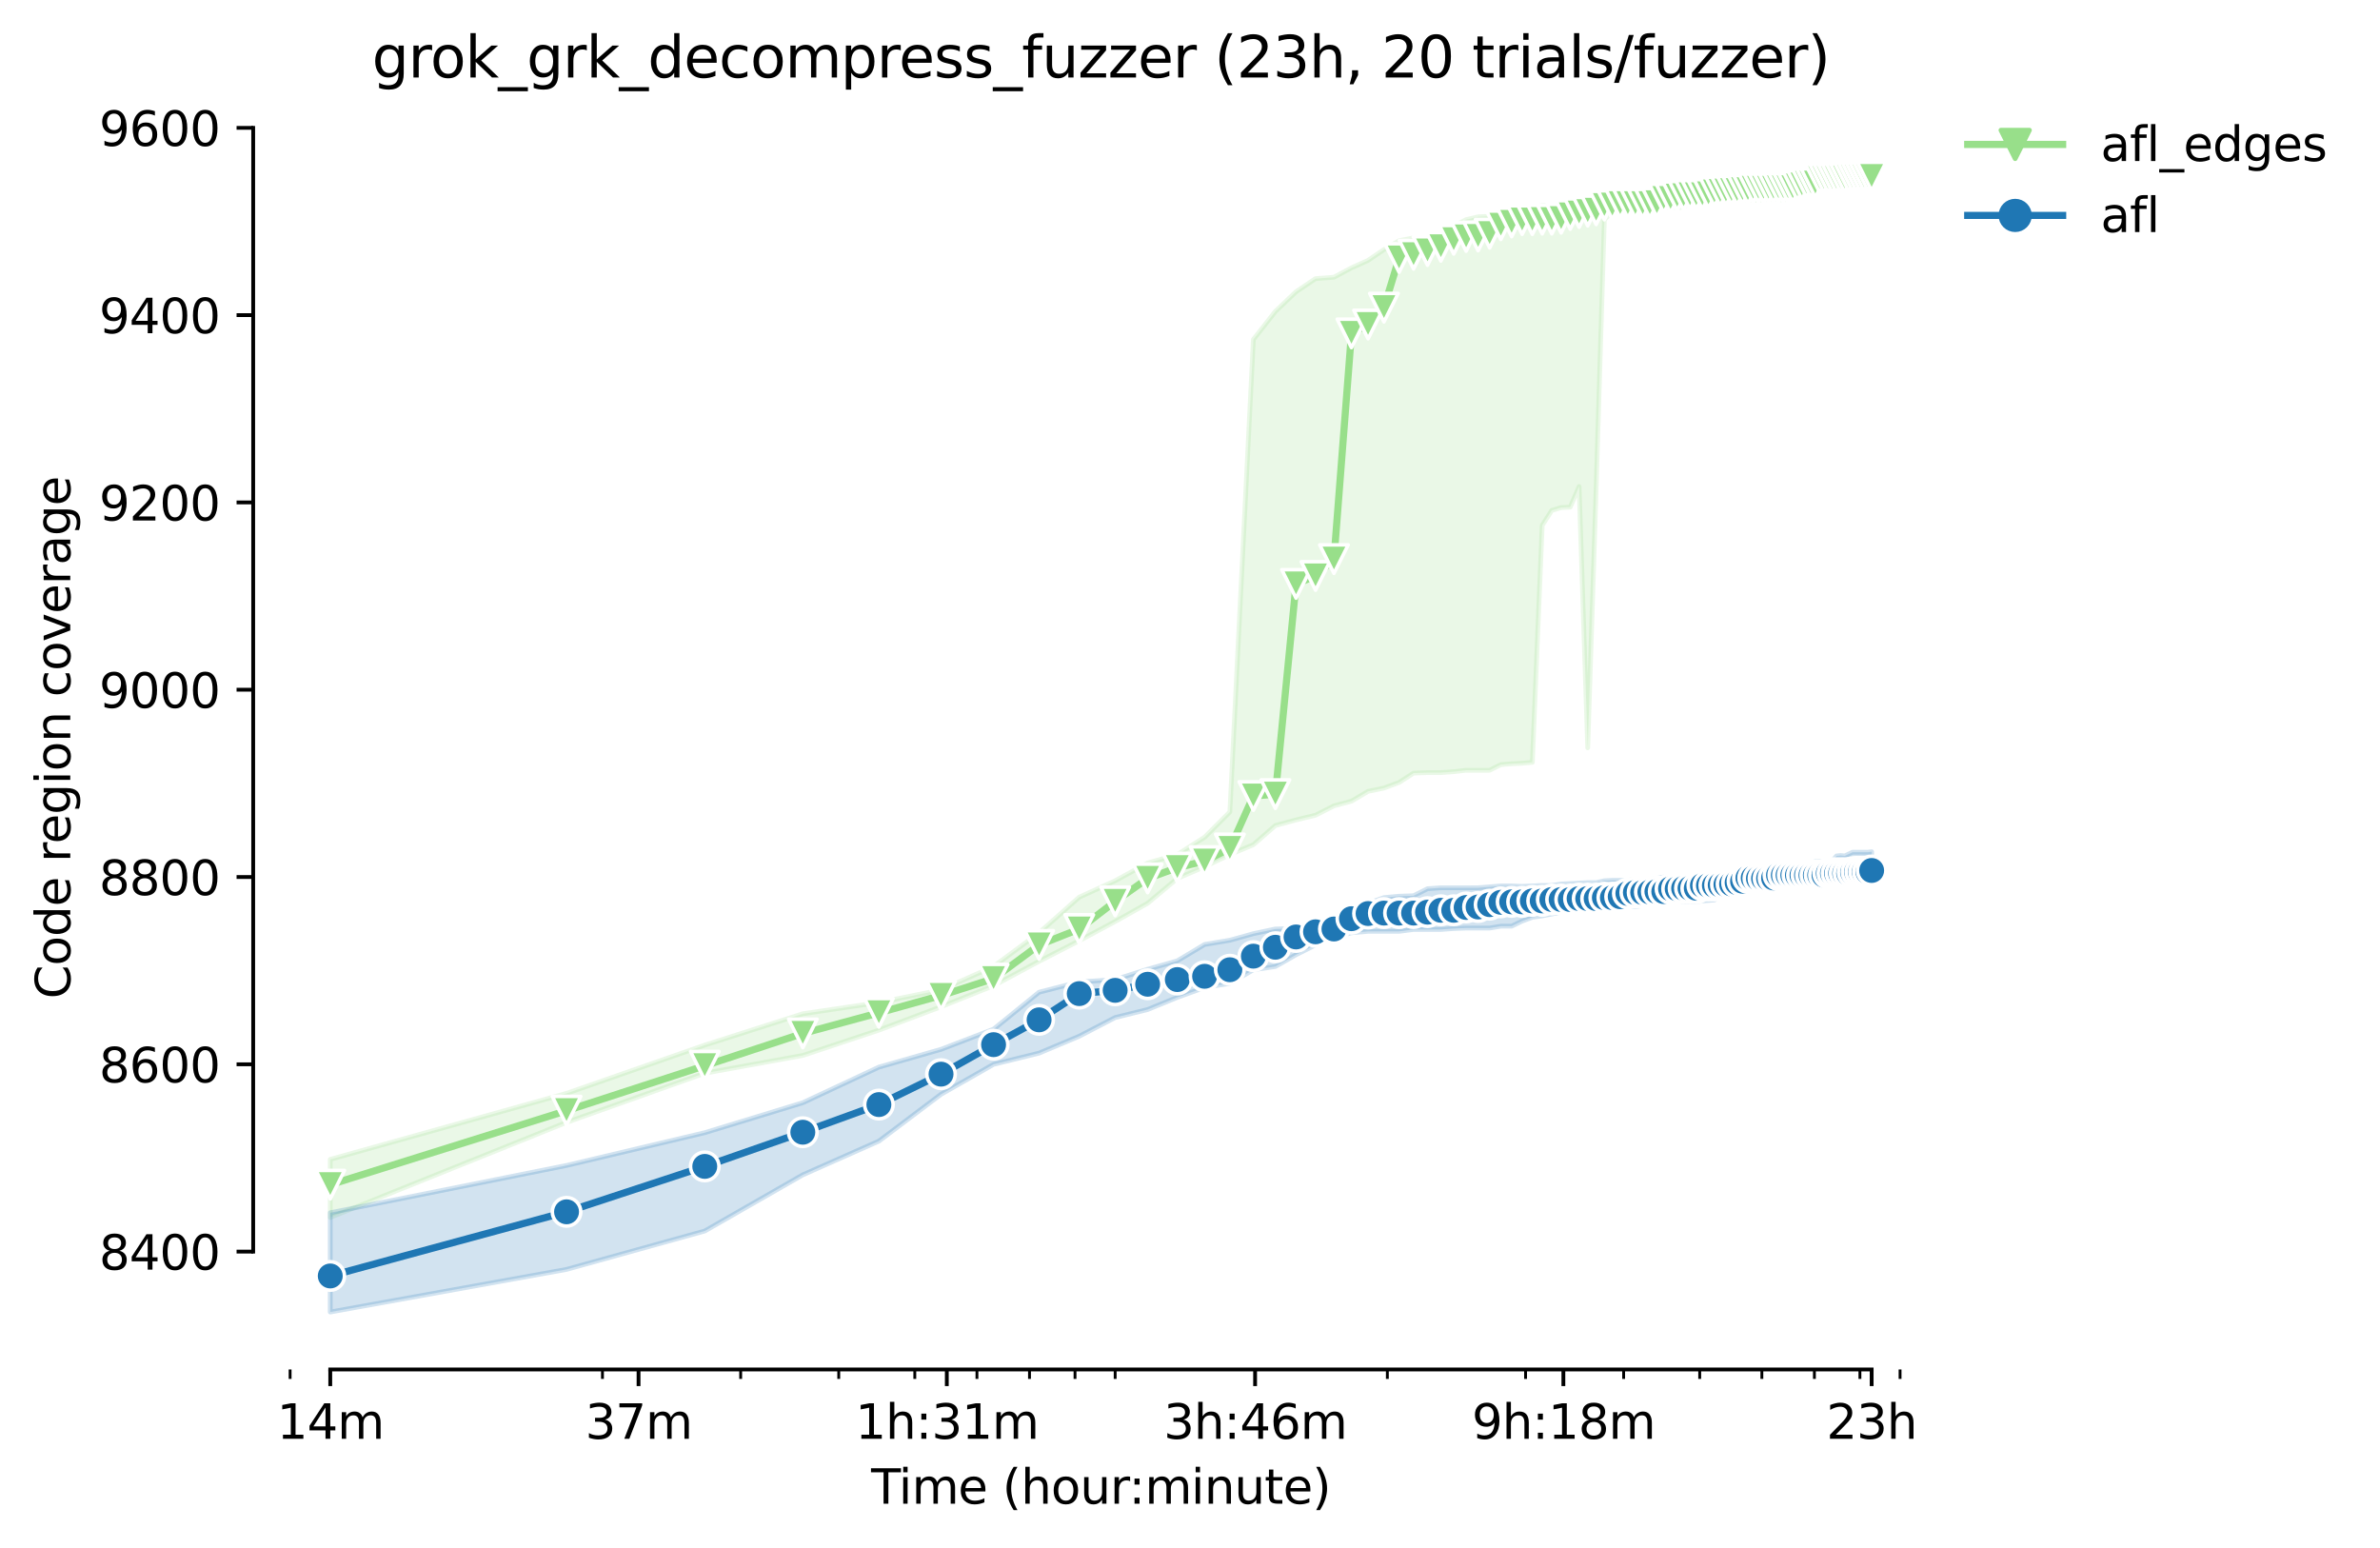 <?xml version="1.0" encoding="utf-8" standalone="no"?>
<!DOCTYPE svg PUBLIC "-//W3C//DTD SVG 1.1//EN"
  "http://www.w3.org/Graphics/SVG/1.1/DTD/svg11.dtd">
<svg height="325.986pt" version="1.1" viewBox="0 0 501.287 325.986" width="501.287pt" xmlns="http://www.w3.org/2000/svg" xmlns:xlink="http://www.w3.org/1999/xlink">
 <defs>
  <style type="text/css">*{stroke-linecap:butt;stroke-linejoin:round;}</style>
 </defs>
 <g id="figure_1">
  <g id="patch_1">
   <path d="M 0 325.986 
L 501.287 325.986 
L 501.287 0 
L 0 0 
z
" style="fill:#ffffff;"/>
  </g>
  <g id="axes_1">
   <g id="patch_2">
    <path d="M 53.328 288.43 
L 410.448 288.43 
L 410.448 22.318 
L 53.328 22.318 
z
" style="fill:#ffffff;"/>
   </g>
   <g id="PolyCollection_1">
    <defs>
     <path d="M 69.561 -81.802 
L 69.561 -69.573 
L 119.327 -89.593 
L 148.439 -99.947 
L 169.094 -103.695 
L 185.115 -109.02 
L 198.205 -113.951 
L 209.273 -118.389 
L 218.86 -123.517 
L 227.317 -127.856 
L 234.881 -131.9 
L 241.724 -135.746 
L 247.972 -140.973 
L 253.719 -143.438 
L 259.039 -146.002 
L 263.993 -148.073 
L 268.627 -152.116 
L 272.979 -153.3 
L 277.083 -154.286 
L 280.965 -156.258 
L 284.648 -157.245 
L 288.151 -159.316 
L 291.491 -160.001 
L 294.682 -161.189 
L 297.738 -163.162 
L 300.669 -163.26 
L 303.485 -163.26 
L 306.195 -163.458 
L 308.806 -163.753 
L 311.325 -163.753 
L 313.759 -163.753 
L 316.114 -164.937 
L 318.393 -165.134 
L 320.602 -165.233 
L 322.746 -165.43 
L 324.827 -215.331 
L 326.85 -218.486 
L 328.817 -219.078 
L 330.732 -219.177 
L 332.597 -223.516 
L 334.414 -168.487 
L 336.187 -223.023 
L 337.917 -279.728 
L 339.607 -281.306 
L 341.257 -281.306 
L 342.871 -281.799 
L 344.449 -281.799 
L 345.993 -282.095 
L 347.505 -282.191 
L 348.985 -282.292 
L 350.436 -282.095 
L 351.857 -282.292 
L 353.252 -282.292 
L 354.619 -282.292 
L 355.961 -283.476 
L 357.279 -283.574 
L 358.572 -283.574 
L 359.843 -283.377 
L 361.092 -283.673 
L 362.319 -283.673 
L 363.526 -283.673 
L 364.713 -283.772 
L 365.88 -283.772 
L 367.029 -283.969 
L 368.16 -283.87 
L 369.273 -283.87 
L 370.369 -283.764 
L 371.449 -283.969 
L 372.512 -283.969 
L 373.56 -283.969 
L 374.594 -284.067 
L 375.612 -283.772 
L 376.616 -284.363 
L 377.606 -284.363 
L 378.583 -284.462 
L 379.547 -284.955 
L 380.498 -285.152 
L 381.437 -285.645 
L 382.363 -286.04 
L 383.278 -286.829 
L 384.181 -286.829 
L 385.073 -286.925 
L 385.954 -286.927 
L 386.824 -286.829 
L 387.684 -286.927 
L 388.534 -286.829 
L 389.373 -286.927 
L 390.203 -286.927 
L 391.024 -287.026 
L 391.835 -287.026 
L 392.637 -287.125 
L 393.431 -287.519 
L 394.215 -287.519 
L 394.215 -291.267 
L 394.215 -291.267 
L 393.431 -291.572 
L 392.637 -291.168 
L 391.835 -291.562 
L 391.024 -291.562 
L 390.203 -291.077 
L 389.373 -290.971 
L 388.534 -290.576 
L 387.684 -290.379 
L 386.824 -290.576 
L 385.954 -290.379 
L 385.073 -290.288 
L 384.181 -290.379 
L 383.278 -290.182 
L 382.363 -289.984 
L 381.437 -289.984 
L 380.498 -288.604 
L 379.547 -288.012 
L 378.583 -288.012 
L 377.606 -288.604 
L 376.616 -288.604 
L 375.612 -288.604 
L 374.594 -287.914 
L 373.56 -287.914 
L 372.512 -287.914 
L 371.449 -288.012 
L 370.369 -288.012 
L 369.273 -288.012 
L 368.16 -288.801 
L 367.029 -288.027 
L 365.88 -288.024 
L 364.713 -288.012 
L 363.526 -288.416 
L 362.319 -287.815 
L 361.092 -287.815 
L 359.843 -287.815 
L 358.572 -287.322 
L 357.279 -287.026 
L 355.961 -286.927 
L 354.619 -286.237 
L 353.252 -286.237 
L 351.857 -285.744 
L 350.436 -285.744 
L 348.985 -285.645 
L 347.505 -285.547 
L 345.993 -285.843 
L 344.449 -285.251 
L 342.871 -285.054 
L 341.257 -284.265 
L 339.607 -283.87 
L 337.917 -283.673 
L 336.187 -282.884 
L 334.414 -282.884 
L 332.597 -282.884 
L 330.732 -282.785 
L 328.817 -282.687 
L 326.85 -282.687 
L 324.827 -282.687 
L 322.746 -282.292 
L 320.602 -282.194 
L 318.393 -281.898 
L 316.114 -281.503 
L 313.759 -280.419 
L 311.325 -280.32 
L 308.806 -279.728 
L 306.195 -278.348 
L 303.485 -276.671 
L 300.669 -275.882 
L 297.738 -275.882 
L 294.682 -275.29 
L 291.491 -273.417 
L 288.151 -271.148 
L 284.648 -269.571 
L 280.965 -267.598 
L 277.083 -267.302 
L 272.979 -264.541 
L 268.627 -260.399 
L 263.993 -254.482 
L 259.039 -154.976 
L 253.719 -149.651 
L 247.972 -146.002 
L 241.724 -144.227 
L 234.881 -140.479 
L 227.317 -137.028 
L 218.86 -129.533 
L 209.273 -122.432 
L 198.205 -117.501 
L 185.115 -114.839 
L 169.094 -112.472 
L 148.439 -105.865 
L 119.327 -95.707 
L 69.561 -81.802 
z
" id="m2c5da21f70" style="stroke:#98df8a;stroke-opacity:0.2;"/>
    </defs>
    <g clip-path="url(#p765d051ce5)">
     <use style="fill:#98df8a;fill-opacity:0.2;stroke:#98df8a;stroke-opacity:0.2;" x="0" xlink:href="#m2c5da21f70" y="325.986"/>
    </g>
   </g>
   <g id="PolyCollection_2">
    <defs>
     <path d="M 69.561 -70.559 
L 69.561 -49.652 
L 119.327 -58.626 
L 148.439 -66.713 
L 169.094 -78.547 
L 185.115 -85.648 
L 198.205 -95.51 
L 209.273 -101.821 
L 218.86 -104.181 
L 227.317 -107.738 
L 234.881 -111.673 
L 241.724 -113.36 
L 247.972 -115.924 
L 253.719 -117.995 
L 259.039 -118.882 
L 263.993 -121.737 
L 268.627 -122.42 
L 272.979 -124.898 
L 277.083 -126.969 
L 280.965 -128.547 
L 284.648 -129.533 
L 288.151 -129.829 
L 291.491 -129.829 
L 294.682 -129.829 
L 297.738 -130.223 
L 300.669 -130.223 
L 303.485 -130.223 
L 306.195 -130.42 
L 308.806 -130.519 
L 311.325 -130.519 
L 313.759 -130.519 
L 316.114 -130.914 
L 318.393 -130.914 
L 320.602 -131.998 
L 322.746 -132.787 
L 324.827 -133.083 
L 326.85 -133.478 
L 328.817 -133.872 
L 330.732 -133.872 
L 332.597 -134.069 
L 334.414 -134.168 
L 336.187 -134.267 
L 337.917 -134.365 
L 339.607 -134.365 
L 341.257 -134.858 
L 342.871 -135.152 
L 344.449 -135.056 
L 345.993 -135.253 
L 347.505 -135.549 
L 348.985 -135.549 
L 350.436 -135.943 
L 351.857 -136.338 
L 353.252 -136.042 
L 354.619 -136.042 
L 355.961 -136.042 
L 357.279 -136.042 
L 358.572 -136.239 
L 359.843 -136.338 
L 361.092 -136.436 
L 362.319 -137.521 
L 363.526 -137.422 
L 364.713 -137.915 
L 365.88 -138.31 
L 367.029 -138.31 
L 368.16 -138.704 
L 369.273 -138.803 
L 370.369 -139.197 
L 371.449 -138.902 
L 372.512 -139.493 
L 373.56 -139.493 
L 374.594 -139.691 
L 375.612 -139.691 
L 376.616 -139.691 
L 377.606 -139.691 
L 378.583 -139.691 
L 379.547 -139.691 
L 380.498 -139.691 
L 381.437 -139.691 
L 382.363 -139.691 
L 383.278 -139.691 
L 384.181 -139.888 
L 385.073 -139.888 
L 385.954 -139.986 
L 386.824 -140.282 
L 387.684 -140.085 
L 388.534 -140.085 
L 389.373 -140.085 
L 390.203 -140.085 
L 391.024 -139.986 
L 391.835 -140.085 
L 392.637 -140.085 
L 393.431 -140.085 
L 394.215 -140.085 
L 394.215 -146.594 
L 394.215 -146.594 
L 393.431 -146.495 
L 392.637 -146.495 
L 391.835 -146.498 
L 391.024 -146.495 
L 390.203 -146.495 
L 389.373 -146.101 
L 388.534 -145.706 
L 387.684 -145.805 
L 386.824 -145.706 
L 385.954 -144.72 
L 385.073 -144.621 
L 384.181 -144.523 
L 383.278 -144.621 
L 382.363 -144.621 
L 381.437 -144.03 
L 380.498 -143.931 
L 379.547 -143.931 
L 378.583 -144.03 
L 377.606 -143.635 
L 376.616 -143.635 
L 375.612 -143.734 
L 374.594 -143.635 
L 373.56 -142.945 
L 372.512 -142.945 
L 371.449 -142.945 
L 370.369 -142.945 
L 369.273 -142.156 
L 368.16 -142.158 
L 367.029 -142.062 
L 365.88 -142.156 
L 364.713 -142.057 
L 363.526 -142.057 
L 362.319 -141.959 
L 361.092 -141.959 
L 359.843 -141.663 
L 358.572 -141.663 
L 357.279 -141.663 
L 355.961 -141.466 
L 354.619 -141.367 
L 353.252 -141.367 
L 351.857 -141.367 
L 350.436 -141.268 
L 348.985 -140.973 
L 347.505 -140.775 
L 345.993 -140.775 
L 344.449 -140.775 
L 342.871 -140.578 
L 341.257 -140.578 
L 339.607 -140.578 
L 337.917 -140.479 
L 336.187 -140.085 
L 334.414 -140.085 
L 332.597 -139.986 
L 330.732 -139.888 
L 328.817 -139.789 
L 326.85 -139.493 
L 324.827 -139.493 
L 322.746 -139.395 
L 320.602 -139.296 
L 318.393 -139.395 
L 316.114 -139.395 
L 313.759 -139.197 
L 311.325 -139.003 
L 308.806 -139 
L 306.195 -139 
L 303.485 -139 
L 300.669 -138.803 
L 297.738 -137.324 
L 294.682 -137.225 
L 291.491 -136.929 
L 288.151 -135.746 
L 284.648 -133.576 
L 280.965 -131.9 
L 277.083 -131.111 
L 272.979 -130.42 
L 268.627 -130.322 
L 263.993 -129.336 
L 259.039 -127.955 
L 253.719 -127.067 
L 247.972 -123.616 
L 241.724 -121.841 
L 234.881 -119.671 
L 227.317 -119.178 
L 218.86 -117.011 
L 209.273 -109.225 
L 198.205 -104.977 
L 185.115 -101.23 
L 169.094 -93.735 
L 148.439 -87.423 
L 119.327 -80.52 
L 69.561 -70.559 
z
" id="mc7cf70c721" style="stroke:#1f77b4;stroke-opacity:0.2;"/>
    </defs>
    <g clip-path="url(#p765d051ce5)">
     <use style="fill:#1f77b4;fill-opacity:0.2;stroke:#1f77b4;stroke-opacity:0.2;" x="0" xlink:href="#mc7cf70c721" y="325.986"/>
    </g>
   </g>
   <g id="matplotlib.axis_1">
    <g id="xtick_1">
     <g id="line2d_1">
      <defs>
       <path d="M 0 0 
L 0 3.5 
" id="m1f52d2e000" style="stroke:#000000;stroke-width:0.8;"/>
      </defs>
      <g>
       <use style="stroke:#000000;stroke-width:0.8;" x="69.561" xlink:href="#m1f52d2e000" y="288.43"/>
      </g>
     </g>
     <g id="text_1">
      <!-- 14m -->
      <g transform="translate(58.328 303.029)scale(0.1 -0.1)">
       <defs>
        <path d="M 794 531 
L 1825 531 
L 1825 4091 
L 703 3866 
L 703 4441 
L 1819 4666 
L 2450 4666 
L 2450 531 
L 3481 531 
L 3481 0 
L 794 0 
L 794 531 
z
" id="DejaVuSans-31" transform="scale(0.016)"/>
        <path d="M 2419 4116 
L 825 1625 
L 2419 1625 
L 2419 4116 
z
M 2253 4666 
L 3047 4666 
L 3047 1625 
L 3713 1625 
L 3713 1100 
L 3047 1100 
L 3047 0 
L 2419 0 
L 2419 1100 
L 313 1100 
L 313 1709 
L 2253 4666 
z
" id="DejaVuSans-34" transform="scale(0.016)"/>
        <path d="M 3328 2828 
Q 3544 3216 3844 3400 
Q 4144 3584 4550 3584 
Q 5097 3584 5394 3201 
Q 5691 2819 5691 2113 
L 5691 0 
L 5113 0 
L 5113 2094 
Q 5113 2597 4934 2840 
Q 4756 3084 4391 3084 
Q 3944 3084 3684 2787 
Q 3425 2491 3425 1978 
L 3425 0 
L 2847 0 
L 2847 2094 
Q 2847 2600 2669 2842 
Q 2491 3084 2119 3084 
Q 1678 3084 1418 2786 
Q 1159 2488 1159 1978 
L 1159 0 
L 581 0 
L 581 3500 
L 1159 3500 
L 1159 2956 
Q 1356 3278 1631 3431 
Q 1906 3584 2284 3584 
Q 2666 3584 2933 3390 
Q 3200 3197 3328 2828 
z
" id="DejaVuSans-6d" transform="scale(0.016)"/>
       </defs>
       <use xlink:href="#DejaVuSans-31"/>
       <use x="63.623" xlink:href="#DejaVuSans-34"/>
       <use x="127.246" xlink:href="#DejaVuSans-6d"/>
      </g>
     </g>
    </g>
    <g id="xtick_2">
     <g id="line2d_2">
      <g>
       <use style="stroke:#000000;stroke-width:0.8;" x="134.492" xlink:href="#m1f52d2e000" y="288.43"/>
      </g>
     </g>
     <g id="text_2">
      <!-- 37m -->
      <g transform="translate(123.259 303.029)scale(0.1 -0.1)">
       <defs>
        <path d="M 2597 2516 
Q 3050 2419 3304 2112 
Q 3559 1806 3559 1356 
Q 3559 666 3084 287 
Q 2609 -91 1734 -91 
Q 1441 -91 1130 -33 
Q 819 25 488 141 
L 488 750 
Q 750 597 1062 519 
Q 1375 441 1716 441 
Q 2309 441 2620 675 
Q 2931 909 2931 1356 
Q 2931 1769 2642 2001 
Q 2353 2234 1838 2234 
L 1294 2234 
L 1294 2753 
L 1863 2753 
Q 2328 2753 2575 2939 
Q 2822 3125 2822 3475 
Q 2822 3834 2567 4026 
Q 2313 4219 1838 4219 
Q 1578 4219 1281 4162 
Q 984 4106 628 3988 
L 628 4550 
Q 988 4650 1302 4700 
Q 1616 4750 1894 4750 
Q 2613 4750 3031 4423 
Q 3450 4097 3450 3541 
Q 3450 3153 3228 2886 
Q 3006 2619 2597 2516 
z
" id="DejaVuSans-33" transform="scale(0.016)"/>
        <path d="M 525 4666 
L 3525 4666 
L 3525 4397 
L 1831 0 
L 1172 0 
L 2766 4134 
L 525 4134 
L 525 4666 
z
" id="DejaVuSans-37" transform="scale(0.016)"/>
       </defs>
       <use xlink:href="#DejaVuSans-33"/>
       <use x="63.623" xlink:href="#DejaVuSans-37"/>
       <use x="127.246" xlink:href="#DejaVuSans-6d"/>
      </g>
     </g>
    </g>
    <g id="xtick_3">
     <g id="line2d_3">
      <g>
       <use style="stroke:#000000;stroke-width:0.8;" x="199.423" xlink:href="#m1f52d2e000" y="288.43"/>
      </g>
     </g>
     <g id="text_3">
      <!-- 1h:31m -->
      <g transform="translate(180.156 303.029)scale(0.1 -0.1)">
       <defs>
        <path d="M 3513 2113 
L 3513 0 
L 2938 0 
L 2938 2094 
Q 2938 2591 2744 2837 
Q 2550 3084 2163 3084 
Q 1697 3084 1428 2787 
Q 1159 2491 1159 1978 
L 1159 0 
L 581 0 
L 581 4863 
L 1159 4863 
L 1159 2956 
Q 1366 3272 1645 3428 
Q 1925 3584 2291 3584 
Q 2894 3584 3203 3211 
Q 3513 2838 3513 2113 
z
" id="DejaVuSans-68" transform="scale(0.016)"/>
        <path d="M 750 794 
L 1409 794 
L 1409 0 
L 750 0 
L 750 794 
z
M 750 3309 
L 1409 3309 
L 1409 2516 
L 750 2516 
L 750 3309 
z
" id="DejaVuSans-3a" transform="scale(0.016)"/>
       </defs>
       <use xlink:href="#DejaVuSans-31"/>
       <use x="63.623" xlink:href="#DejaVuSans-68"/>
       <use x="127.002" xlink:href="#DejaVuSans-3a"/>
       <use x="160.693" xlink:href="#DejaVuSans-33"/>
       <use x="224.316" xlink:href="#DejaVuSans-31"/>
       <use x="287.939" xlink:href="#DejaVuSans-6d"/>
      </g>
     </g>
    </g>
    <g id="xtick_4">
     <g id="line2d_4">
      <g>
       <use style="stroke:#000000;stroke-width:0.8;" x="264.354" xlink:href="#m1f52d2e000" y="288.43"/>
      </g>
     </g>
     <g id="text_4">
      <!-- 3h:46m -->
      <g transform="translate(245.087 303.029)scale(0.1 -0.1)">
       <defs>
        <path d="M 2113 2584 
Q 1688 2584 1439 2293 
Q 1191 2003 1191 1497 
Q 1191 994 1439 701 
Q 1688 409 2113 409 
Q 2538 409 2786 701 
Q 3034 994 3034 1497 
Q 3034 2003 2786 2293 
Q 2538 2584 2113 2584 
z
M 3366 4563 
L 3366 3988 
Q 3128 4100 2886 4159 
Q 2644 4219 2406 4219 
Q 1781 4219 1451 3797 
Q 1122 3375 1075 2522 
Q 1259 2794 1537 2939 
Q 1816 3084 2150 3084 
Q 2853 3084 3261 2657 
Q 3669 2231 3669 1497 
Q 3669 778 3244 343 
Q 2819 -91 2113 -91 
Q 1303 -91 875 529 
Q 447 1150 447 2328 
Q 447 3434 972 4092 
Q 1497 4750 2381 4750 
Q 2619 4750 2861 4703 
Q 3103 4656 3366 4563 
z
" id="DejaVuSans-36" transform="scale(0.016)"/>
       </defs>
       <use xlink:href="#DejaVuSans-33"/>
       <use x="63.623" xlink:href="#DejaVuSans-68"/>
       <use x="127.002" xlink:href="#DejaVuSans-3a"/>
       <use x="160.693" xlink:href="#DejaVuSans-34"/>
       <use x="224.316" xlink:href="#DejaVuSans-36"/>
       <use x="287.939" xlink:href="#DejaVuSans-6d"/>
      </g>
     </g>
    </g>
    <g id="xtick_5">
     <g id="line2d_5">
      <g>
       <use style="stroke:#000000;stroke-width:0.8;" x="329.285" xlink:href="#m1f52d2e000" y="288.43"/>
      </g>
     </g>
     <g id="text_5">
      <!-- 9h:18m -->
      <g transform="translate(310.018 303.029)scale(0.1 -0.1)">
       <defs>
        <path d="M 703 97 
L 703 672 
Q 941 559 1184 500 
Q 1428 441 1663 441 
Q 2288 441 2617 861 
Q 2947 1281 2994 2138 
Q 2813 1869 2534 1725 
Q 2256 1581 1919 1581 
Q 1219 1581 811 2004 
Q 403 2428 403 3163 
Q 403 3881 828 4315 
Q 1253 4750 1959 4750 
Q 2769 4750 3195 4129 
Q 3622 3509 3622 2328 
Q 3622 1225 3098 567 
Q 2575 -91 1691 -91 
Q 1453 -91 1209 -44 
Q 966 3 703 97 
z
M 1959 2075 
Q 2384 2075 2632 2365 
Q 2881 2656 2881 3163 
Q 2881 3666 2632 3958 
Q 2384 4250 1959 4250 
Q 1534 4250 1286 3958 
Q 1038 3666 1038 3163 
Q 1038 2656 1286 2365 
Q 1534 2075 1959 2075 
z
" id="DejaVuSans-39" transform="scale(0.016)"/>
        <path d="M 2034 2216 
Q 1584 2216 1326 1975 
Q 1069 1734 1069 1313 
Q 1069 891 1326 650 
Q 1584 409 2034 409 
Q 2484 409 2743 651 
Q 3003 894 3003 1313 
Q 3003 1734 2745 1975 
Q 2488 2216 2034 2216 
z
M 1403 2484 
Q 997 2584 770 2862 
Q 544 3141 544 3541 
Q 544 4100 942 4425 
Q 1341 4750 2034 4750 
Q 2731 4750 3128 4425 
Q 3525 4100 3525 3541 
Q 3525 3141 3298 2862 
Q 3072 2584 2669 2484 
Q 3125 2378 3379 2068 
Q 3634 1759 3634 1313 
Q 3634 634 3220 271 
Q 2806 -91 2034 -91 
Q 1263 -91 848 271 
Q 434 634 434 1313 
Q 434 1759 690 2068 
Q 947 2378 1403 2484 
z
M 1172 3481 
Q 1172 3119 1398 2916 
Q 1625 2713 2034 2713 
Q 2441 2713 2670 2916 
Q 2900 3119 2900 3481 
Q 2900 3844 2670 4047 
Q 2441 4250 2034 4250 
Q 1625 4250 1398 4047 
Q 1172 3844 1172 3481 
z
" id="DejaVuSans-38" transform="scale(0.016)"/>
       </defs>
       <use xlink:href="#DejaVuSans-39"/>
       <use x="63.623" xlink:href="#DejaVuSans-68"/>
       <use x="127.002" xlink:href="#DejaVuSans-3a"/>
       <use x="160.693" xlink:href="#DejaVuSans-31"/>
       <use x="224.316" xlink:href="#DejaVuSans-38"/>
       <use x="287.939" xlink:href="#DejaVuSans-6d"/>
      </g>
     </g>
    </g>
    <g id="xtick_6">
     <g id="line2d_6">
      <g>
       <use style="stroke:#000000;stroke-width:0.8;" x="394.216" xlink:href="#m1f52d2e000" y="288.43"/>
      </g>
     </g>
     <g id="text_6">
      <!-- 23h -->
      <g transform="translate(384.685 303.029)scale(0.1 -0.1)">
       <defs>
        <path d="M 1228 531 
L 3431 531 
L 3431 0 
L 469 0 
L 469 531 
Q 828 903 1448 1529 
Q 2069 2156 2228 2338 
Q 2531 2678 2651 2914 
Q 2772 3150 2772 3378 
Q 2772 3750 2511 3984 
Q 2250 4219 1831 4219 
Q 1534 4219 1204 4116 
Q 875 4013 500 3803 
L 500 4441 
Q 881 4594 1212 4672 
Q 1544 4750 1819 4750 
Q 2544 4750 2975 4387 
Q 3406 4025 3406 3419 
Q 3406 3131 3298 2873 
Q 3191 2616 2906 2266 
Q 2828 2175 2409 1742 
Q 1991 1309 1228 531 
z
" id="DejaVuSans-32" transform="scale(0.016)"/>
       </defs>
       <use xlink:href="#DejaVuSans-32"/>
       <use x="63.623" xlink:href="#DejaVuSans-33"/>
       <use x="127.246" xlink:href="#DejaVuSans-68"/>
      </g>
     </g>
    </g>
    <g id="xtick_7">
     <g id="line2d_7">
      <defs>
       <path d="M 0 0 
L 0 2 
" id="m5fe6401ceb" style="stroke:#000000;stroke-width:0.6;"/>
      </defs>
      <g>
       <use style="stroke:#000000;stroke-width:0.6;" x="61.104" xlink:href="#m5fe6401ceb" y="288.43"/>
      </g>
     </g>
    </g>
    <g id="xtick_8">
     <g id="line2d_8">
      <g>
       <use style="stroke:#000000;stroke-width:0.6;" x="126.892" xlink:href="#m5fe6401ceb" y="288.43"/>
      </g>
     </g>
    </g>
    <g id="xtick_9">
     <g id="line2d_9">
      <g>
       <use style="stroke:#000000;stroke-width:0.6;" x="156.003" xlink:href="#m5fe6401ceb" y="288.43"/>
      </g>
     </g>
    </g>
    <g id="xtick_10">
     <g id="line2d_10">
      <g>
       <use style="stroke:#000000;stroke-width:0.6;" x="176.658" xlink:href="#m5fe6401ceb" y="288.43"/>
      </g>
     </g>
    </g>
    <g id="xtick_11">
     <g id="line2d_11">
      <g>
       <use style="stroke:#000000;stroke-width:0.6;" x="192.68" xlink:href="#m5fe6401ceb" y="288.43"/>
      </g>
     </g>
    </g>
    <g id="xtick_12">
     <g id="line2d_12">
      <g>
       <use style="stroke:#000000;stroke-width:0.6;" x="205.77" xlink:href="#m5fe6401ceb" y="288.43"/>
      </g>
     </g>
    </g>
    <g id="xtick_13">
     <g id="line2d_13">
      <g>
       <use style="stroke:#000000;stroke-width:0.6;" x="216.838" xlink:href="#m5fe6401ceb" y="288.43"/>
      </g>
     </g>
    </g>
    <g id="xtick_14">
     <g id="line2d_14">
      <g>
       <use style="stroke:#000000;stroke-width:0.6;" x="226.425" xlink:href="#m5fe6401ceb" y="288.43"/>
      </g>
     </g>
    </g>
    <g id="xtick_15">
     <g id="line2d_15">
      <g>
       <use style="stroke:#000000;stroke-width:0.6;" x="234.881" xlink:href="#m5fe6401ceb" y="288.43"/>
      </g>
     </g>
    </g>
    <g id="xtick_16">
     <g id="line2d_16">
      <g>
       <use style="stroke:#000000;stroke-width:0.6;" x="292.213" xlink:href="#m5fe6401ceb" y="288.43"/>
      </g>
     </g>
    </g>
    <g id="xtick_17">
     <g id="line2d_17">
      <g>
       <use style="stroke:#000000;stroke-width:0.6;" x="321.324" xlink:href="#m5fe6401ceb" y="288.43"/>
      </g>
     </g>
    </g>
    <g id="xtick_18">
     <g id="line2d_18">
      <g>
       <use style="stroke:#000000;stroke-width:0.6;" x="341.979" xlink:href="#m5fe6401ceb" y="288.43"/>
      </g>
     </g>
    </g>
    <g id="xtick_19">
     <g id="line2d_19">
      <g>
       <use style="stroke:#000000;stroke-width:0.6;" x="358" xlink:href="#m5fe6401ceb" y="288.43"/>
      </g>
     </g>
    </g>
    <g id="xtick_20">
     <g id="line2d_20">
      <g>
       <use style="stroke:#000000;stroke-width:0.6;" x="371.091" xlink:href="#m5fe6401ceb" y="288.43"/>
      </g>
     </g>
    </g>
    <g id="xtick_21">
     <g id="line2d_21">
      <g>
       <use style="stroke:#000000;stroke-width:0.6;" x="382.158" xlink:href="#m5fe6401ceb" y="288.43"/>
      </g>
     </g>
    </g>
    <g id="xtick_22">
     <g id="line2d_22">
      <g>
       <use style="stroke:#000000;stroke-width:0.6;" x="391.745" xlink:href="#m5fe6401ceb" y="288.43"/>
      </g>
     </g>
    </g>
    <g id="xtick_23">
     <g id="line2d_23">
      <g>
       <use style="stroke:#000000;stroke-width:0.6;" x="400.202" xlink:href="#m5fe6401ceb" y="288.43"/>
      </g>
     </g>
    </g>
    <g id="text_7">
     <!-- Time (hour:minute) -->
     <g transform="translate(183.481 316.707)scale(0.1 -0.1)">
      <defs>
       <path d="M -19 4666 
L 3928 4666 
L 3928 4134 
L 2272 4134 
L 2272 0 
L 1638 0 
L 1638 4134 
L -19 4134 
L -19 4666 
z
" id="DejaVuSans-54" transform="scale(0.016)"/>
       <path d="M 603 3500 
L 1178 3500 
L 1178 0 
L 603 0 
L 603 3500 
z
M 603 4863 
L 1178 4863 
L 1178 4134 
L 603 4134 
L 603 4863 
z
" id="DejaVuSans-69" transform="scale(0.016)"/>
       <path d="M 3597 1894 
L 3597 1613 
L 953 1613 
Q 991 1019 1311 708 
Q 1631 397 2203 397 
Q 2534 397 2845 478 
Q 3156 559 3463 722 
L 3463 178 
Q 3153 47 2828 -22 
Q 2503 -91 2169 -91 
Q 1331 -91 842 396 
Q 353 884 353 1716 
Q 353 2575 817 3079 
Q 1281 3584 2069 3584 
Q 2775 3584 3186 3129 
Q 3597 2675 3597 1894 
z
M 3022 2063 
Q 3016 2534 2758 2815 
Q 2500 3097 2075 3097 
Q 1594 3097 1305 2825 
Q 1016 2553 972 2059 
L 3022 2063 
z
" id="DejaVuSans-65" transform="scale(0.016)"/>
       <path id="DejaVuSans-20" transform="scale(0.016)"/>
       <path d="M 1984 4856 
Q 1566 4138 1362 3434 
Q 1159 2731 1159 2009 
Q 1159 1288 1364 580 
Q 1569 -128 1984 -844 
L 1484 -844 
Q 1016 -109 783 600 
Q 550 1309 550 2009 
Q 550 2706 781 3412 
Q 1013 4119 1484 4856 
L 1984 4856 
z
" id="DejaVuSans-28" transform="scale(0.016)"/>
       <path d="M 1959 3097 
Q 1497 3097 1228 2736 
Q 959 2375 959 1747 
Q 959 1119 1226 758 
Q 1494 397 1959 397 
Q 2419 397 2687 759 
Q 2956 1122 2956 1747 
Q 2956 2369 2687 2733 
Q 2419 3097 1959 3097 
z
M 1959 3584 
Q 2709 3584 3137 3096 
Q 3566 2609 3566 1747 
Q 3566 888 3137 398 
Q 2709 -91 1959 -91 
Q 1206 -91 779 398 
Q 353 888 353 1747 
Q 353 2609 779 3096 
Q 1206 3584 1959 3584 
z
" id="DejaVuSans-6f" transform="scale(0.016)"/>
       <path d="M 544 1381 
L 544 3500 
L 1119 3500 
L 1119 1403 
Q 1119 906 1312 657 
Q 1506 409 1894 409 
Q 2359 409 2629 706 
Q 2900 1003 2900 1516 
L 2900 3500 
L 3475 3500 
L 3475 0 
L 2900 0 
L 2900 538 
Q 2691 219 2414 64 
Q 2138 -91 1772 -91 
Q 1169 -91 856 284 
Q 544 659 544 1381 
z
M 1991 3584 
L 1991 3584 
z
" id="DejaVuSans-75" transform="scale(0.016)"/>
       <path d="M 2631 2963 
Q 2534 3019 2420 3045 
Q 2306 3072 2169 3072 
Q 1681 3072 1420 2755 
Q 1159 2438 1159 1844 
L 1159 0 
L 581 0 
L 581 3500 
L 1159 3500 
L 1159 2956 
Q 1341 3275 1631 3429 
Q 1922 3584 2338 3584 
Q 2397 3584 2469 3576 
Q 2541 3569 2628 3553 
L 2631 2963 
z
" id="DejaVuSans-72" transform="scale(0.016)"/>
       <path d="M 3513 2113 
L 3513 0 
L 2938 0 
L 2938 2094 
Q 2938 2591 2744 2837 
Q 2550 3084 2163 3084 
Q 1697 3084 1428 2787 
Q 1159 2491 1159 1978 
L 1159 0 
L 581 0 
L 581 3500 
L 1159 3500 
L 1159 2956 
Q 1366 3272 1645 3428 
Q 1925 3584 2291 3584 
Q 2894 3584 3203 3211 
Q 3513 2838 3513 2113 
z
" id="DejaVuSans-6e" transform="scale(0.016)"/>
       <path d="M 1172 4494 
L 1172 3500 
L 2356 3500 
L 2356 3053 
L 1172 3053 
L 1172 1153 
Q 1172 725 1289 603 
Q 1406 481 1766 481 
L 2356 481 
L 2356 0 
L 1766 0 
Q 1100 0 847 248 
Q 594 497 594 1153 
L 594 3053 
L 172 3053 
L 172 3500 
L 594 3500 
L 594 4494 
L 1172 4494 
z
" id="DejaVuSans-74" transform="scale(0.016)"/>
       <path d="M 513 4856 
L 1013 4856 
Q 1481 4119 1714 3412 
Q 1947 2706 1947 2009 
Q 1947 1309 1714 600 
Q 1481 -109 1013 -844 
L 513 -844 
Q 928 -128 1133 580 
Q 1338 1288 1338 2009 
Q 1338 2731 1133 3434 
Q 928 4138 513 4856 
z
" id="DejaVuSans-29" transform="scale(0.016)"/>
      </defs>
      <use xlink:href="#DejaVuSans-54"/>
      <use x="57.959" xlink:href="#DejaVuSans-69"/>
      <use x="85.742" xlink:href="#DejaVuSans-6d"/>
      <use x="183.154" xlink:href="#DejaVuSans-65"/>
      <use x="244.678" xlink:href="#DejaVuSans-20"/>
      <use x="276.465" xlink:href="#DejaVuSans-28"/>
      <use x="315.479" xlink:href="#DejaVuSans-68"/>
      <use x="378.857" xlink:href="#DejaVuSans-6f"/>
      <use x="440.039" xlink:href="#DejaVuSans-75"/>
      <use x="503.418" xlink:href="#DejaVuSans-72"/>
      <use x="542.781" xlink:href="#DejaVuSans-3a"/>
      <use x="576.473" xlink:href="#DejaVuSans-6d"/>
      <use x="673.885" xlink:href="#DejaVuSans-69"/>
      <use x="701.668" xlink:href="#DejaVuSans-6e"/>
      <use x="765.047" xlink:href="#DejaVuSans-75"/>
      <use x="828.426" xlink:href="#DejaVuSans-74"/>
      <use x="867.635" xlink:href="#DejaVuSans-65"/>
      <use x="929.158" xlink:href="#DejaVuSans-29"/>
     </g>
    </g>
   </g>
   <g id="matplotlib.axis_2">
    <g id="ytick_1">
     <g id="line2d_24">
      <defs>
       <path d="M 0 0 
L -3.5 0 
" id="m666767fccb" style="stroke:#000000;stroke-width:0.8;"/>
      </defs>
      <g>
       <use style="stroke:#000000;stroke-width:0.8;" x="53.328" xlink:href="#m666767fccb" y="263.612"/>
      </g>
     </g>
     <g id="text_8">
      <!-- 8400 -->
      <g transform="translate(20.878 267.412)scale(0.1 -0.1)">
       <defs>
        <path d="M 2034 4250 
Q 1547 4250 1301 3770 
Q 1056 3291 1056 2328 
Q 1056 1369 1301 889 
Q 1547 409 2034 409 
Q 2525 409 2770 889 
Q 3016 1369 3016 2328 
Q 3016 3291 2770 3770 
Q 2525 4250 2034 4250 
z
M 2034 4750 
Q 2819 4750 3233 4129 
Q 3647 3509 3647 2328 
Q 3647 1150 3233 529 
Q 2819 -91 2034 -91 
Q 1250 -91 836 529 
Q 422 1150 422 2328 
Q 422 3509 836 4129 
Q 1250 4750 2034 4750 
z
" id="DejaVuSans-30" transform="scale(0.016)"/>
       </defs>
       <use xlink:href="#DejaVuSans-38"/>
       <use x="63.623" xlink:href="#DejaVuSans-34"/>
       <use x="127.246" xlink:href="#DejaVuSans-30"/>
       <use x="190.869" xlink:href="#DejaVuSans-30"/>
      </g>
     </g>
    </g>
    <g id="ytick_2">
     <g id="line2d_25">
      <g>
       <use style="stroke:#000000;stroke-width:0.8;" x="53.328" xlink:href="#m666767fccb" y="224.165"/>
      </g>
     </g>
     <g id="text_9">
      <!-- 8600 -->
      <g transform="translate(20.878 227.964)scale(0.1 -0.1)">
       <use xlink:href="#DejaVuSans-38"/>
       <use x="63.623" xlink:href="#DejaVuSans-36"/>
       <use x="127.246" xlink:href="#DejaVuSans-30"/>
       <use x="190.869" xlink:href="#DejaVuSans-30"/>
      </g>
     </g>
    </g>
    <g id="ytick_3">
     <g id="line2d_26">
      <g>
       <use style="stroke:#000000;stroke-width:0.8;" x="53.328" xlink:href="#m666767fccb" y="184.718"/>
      </g>
     </g>
     <g id="text_10">
      <!-- 8800 -->
      <g transform="translate(20.878 188.517)scale(0.1 -0.1)">
       <use xlink:href="#DejaVuSans-38"/>
       <use x="63.623" xlink:href="#DejaVuSans-38"/>
       <use x="127.246" xlink:href="#DejaVuSans-30"/>
       <use x="190.869" xlink:href="#DejaVuSans-30"/>
      </g>
     </g>
    </g>
    <g id="ytick_4">
     <g id="line2d_27">
      <g>
       <use style="stroke:#000000;stroke-width:0.8;" x="53.328" xlink:href="#m666767fccb" y="145.271"/>
      </g>
     </g>
     <g id="text_11">
      <!-- 9000 -->
      <g transform="translate(20.878 149.07)scale(0.1 -0.1)">
       <use xlink:href="#DejaVuSans-39"/>
       <use x="63.623" xlink:href="#DejaVuSans-30"/>
       <use x="127.246" xlink:href="#DejaVuSans-30"/>
       <use x="190.869" xlink:href="#DejaVuSans-30"/>
      </g>
     </g>
    </g>
    <g id="ytick_5">
     <g id="line2d_28">
      <g>
       <use style="stroke:#000000;stroke-width:0.8;" x="53.328" xlink:href="#m666767fccb" y="105.823"/>
      </g>
     </g>
     <g id="text_12">
      <!-- 9200 -->
      <g transform="translate(20.878 109.623)scale(0.1 -0.1)">
       <use xlink:href="#DejaVuSans-39"/>
       <use x="63.623" xlink:href="#DejaVuSans-32"/>
       <use x="127.246" xlink:href="#DejaVuSans-30"/>
       <use x="190.869" xlink:href="#DejaVuSans-30"/>
      </g>
     </g>
    </g>
    <g id="ytick_6">
     <g id="line2d_29">
      <g>
       <use style="stroke:#000000;stroke-width:0.8;" x="53.328" xlink:href="#m666767fccb" y="66.376"/>
      </g>
     </g>
     <g id="text_13">
      <!-- 9400 -->
      <g transform="translate(20.878 70.175)scale(0.1 -0.1)">
       <use xlink:href="#DejaVuSans-39"/>
       <use x="63.623" xlink:href="#DejaVuSans-34"/>
       <use x="127.246" xlink:href="#DejaVuSans-30"/>
       <use x="190.869" xlink:href="#DejaVuSans-30"/>
      </g>
     </g>
    </g>
    <g id="ytick_7">
     <g id="line2d_30">
      <g>
       <use style="stroke:#000000;stroke-width:0.8;" x="53.328" xlink:href="#m666767fccb" y="26.929"/>
      </g>
     </g>
     <g id="text_14">
      <!-- 9600 -->
      <g transform="translate(20.878 30.728)scale(0.1 -0.1)">
       <use xlink:href="#DejaVuSans-39"/>
       <use x="63.623" xlink:href="#DejaVuSans-36"/>
       <use x="127.246" xlink:href="#DejaVuSans-30"/>
       <use x="190.869" xlink:href="#DejaVuSans-30"/>
      </g>
     </g>
    </g>
    <g id="text_15">
     <!-- Code region coverage -->
     <g transform="translate(14.798 210.38)rotate(-90)scale(0.1 -0.1)">
      <defs>
       <path d="M 4122 4306 
L 4122 3641 
Q 3803 3938 3442 4084 
Q 3081 4231 2675 4231 
Q 1875 4231 1450 3742 
Q 1025 3253 1025 2328 
Q 1025 1406 1450 917 
Q 1875 428 2675 428 
Q 3081 428 3442 575 
Q 3803 722 4122 1019 
L 4122 359 
Q 3791 134 3420 21 
Q 3050 -91 2638 -91 
Q 1578 -91 968 557 
Q 359 1206 359 2328 
Q 359 3453 968 4101 
Q 1578 4750 2638 4750 
Q 3056 4750 3426 4639 
Q 3797 4528 4122 4306 
z
" id="DejaVuSans-43" transform="scale(0.016)"/>
       <path d="M 2906 2969 
L 2906 4863 
L 3481 4863 
L 3481 0 
L 2906 0 
L 2906 525 
Q 2725 213 2448 61 
Q 2172 -91 1784 -91 
Q 1150 -91 751 415 
Q 353 922 353 1747 
Q 353 2572 751 3078 
Q 1150 3584 1784 3584 
Q 2172 3584 2448 3432 
Q 2725 3281 2906 2969 
z
M 947 1747 
Q 947 1113 1208 752 
Q 1469 391 1925 391 
Q 2381 391 2643 752 
Q 2906 1113 2906 1747 
Q 2906 2381 2643 2742 
Q 2381 3103 1925 3103 
Q 1469 3103 1208 2742 
Q 947 2381 947 1747 
z
" id="DejaVuSans-64" transform="scale(0.016)"/>
       <path d="M 2906 1791 
Q 2906 2416 2648 2759 
Q 2391 3103 1925 3103 
Q 1463 3103 1205 2759 
Q 947 2416 947 1791 
Q 947 1169 1205 825 
Q 1463 481 1925 481 
Q 2391 481 2648 825 
Q 2906 1169 2906 1791 
z
M 3481 434 
Q 3481 -459 3084 -895 
Q 2688 -1331 1869 -1331 
Q 1566 -1331 1297 -1286 
Q 1028 -1241 775 -1147 
L 775 -588 
Q 1028 -725 1275 -790 
Q 1522 -856 1778 -856 
Q 2344 -856 2625 -561 
Q 2906 -266 2906 331 
L 2906 616 
Q 2728 306 2450 153 
Q 2172 0 1784 0 
Q 1141 0 747 490 
Q 353 981 353 1791 
Q 353 2603 747 3093 
Q 1141 3584 1784 3584 
Q 2172 3584 2450 3431 
Q 2728 3278 2906 2969 
L 2906 3500 
L 3481 3500 
L 3481 434 
z
" id="DejaVuSans-67" transform="scale(0.016)"/>
       <path d="M 3122 3366 
L 3122 2828 
Q 2878 2963 2633 3030 
Q 2388 3097 2138 3097 
Q 1578 3097 1268 2742 
Q 959 2388 959 1747 
Q 959 1106 1268 751 
Q 1578 397 2138 397 
Q 2388 397 2633 464 
Q 2878 531 3122 666 
L 3122 134 
Q 2881 22 2623 -34 
Q 2366 -91 2075 -91 
Q 1284 -91 818 406 
Q 353 903 353 1747 
Q 353 2603 823 3093 
Q 1294 3584 2113 3584 
Q 2378 3584 2631 3529 
Q 2884 3475 3122 3366 
z
" id="DejaVuSans-63" transform="scale(0.016)"/>
       <path d="M 191 3500 
L 800 3500 
L 1894 563 
L 2988 3500 
L 3597 3500 
L 2284 0 
L 1503 0 
L 191 3500 
z
" id="DejaVuSans-76" transform="scale(0.016)"/>
       <path d="M 2194 1759 
Q 1497 1759 1228 1600 
Q 959 1441 959 1056 
Q 959 750 1161 570 
Q 1363 391 1709 391 
Q 2188 391 2477 730 
Q 2766 1069 2766 1631 
L 2766 1759 
L 2194 1759 
z
M 3341 1997 
L 3341 0 
L 2766 0 
L 2766 531 
Q 2569 213 2275 61 
Q 1981 -91 1556 -91 
Q 1019 -91 701 211 
Q 384 513 384 1019 
Q 384 1609 779 1909 
Q 1175 2209 1959 2209 
L 2766 2209 
L 2766 2266 
Q 2766 2663 2505 2880 
Q 2244 3097 1772 3097 
Q 1472 3097 1187 3025 
Q 903 2953 641 2809 
L 641 3341 
Q 956 3463 1253 3523 
Q 1550 3584 1831 3584 
Q 2591 3584 2966 3190 
Q 3341 2797 3341 1997 
z
" id="DejaVuSans-61" transform="scale(0.016)"/>
      </defs>
      <use xlink:href="#DejaVuSans-43"/>
      <use x="69.824" xlink:href="#DejaVuSans-6f"/>
      <use x="131.006" xlink:href="#DejaVuSans-64"/>
      <use x="194.482" xlink:href="#DejaVuSans-65"/>
      <use x="256.006" xlink:href="#DejaVuSans-20"/>
      <use x="287.793" xlink:href="#DejaVuSans-72"/>
      <use x="326.656" xlink:href="#DejaVuSans-65"/>
      <use x="388.18" xlink:href="#DejaVuSans-67"/>
      <use x="451.656" xlink:href="#DejaVuSans-69"/>
      <use x="479.439" xlink:href="#DejaVuSans-6f"/>
      <use x="540.621" xlink:href="#DejaVuSans-6e"/>
      <use x="604" xlink:href="#DejaVuSans-20"/>
      <use x="635.787" xlink:href="#DejaVuSans-63"/>
      <use x="690.768" xlink:href="#DejaVuSans-6f"/>
      <use x="751.949" xlink:href="#DejaVuSans-76"/>
      <use x="811.129" xlink:href="#DejaVuSans-65"/>
      <use x="872.652" xlink:href="#DejaVuSans-72"/>
      <use x="913.766" xlink:href="#DejaVuSans-61"/>
      <use x="975.045" xlink:href="#DejaVuSans-67"/>
      <use x="1038.521" xlink:href="#DejaVuSans-65"/>
     </g>
    </g>
   </g>
   <g id="line2d_31">
    <path clip-path="url(#p765d051ce5)" d="M 69.561 249.51 
L 119.327 233.928 
L 148.439 224.461 
L 169.094 217.656 
L 185.115 213.317 
L 198.205 209.668 
L 209.273 206.118 
L 218.86 199.018 
L 227.317 195.665 
L 234.881 189.846 
L 241.724 185.014 
L 247.972 182.746 
L 253.719 181.365 
L 259.039 178.702 
L 263.993 167.657 
L 268.627 167.263 
L 272.979 122.983 
L 277.083 121.307 
L 280.965 117.756 
L 284.648 70.222 
L 288.151 68.349 
L 291.491 64.798 
L 294.682 54.345 
L 297.738 53.655 
L 300.669 52.866 
L 303.485 51.978 
L 306.195 50.499 
L 308.806 49.907 
L 311.325 49.808 
L 313.759 49.217 
L 316.114 47.442 
L 318.393 46.85 
L 320.602 46.357 
L 322.746 46.357 
L 324.827 46.258 
L 326.85 46.258 
L 328.817 46.061 
L 330.732 45.272 
L 332.597 44.878 
L 334.414 44.582 
L 336.187 44.286 
L 337.917 43.3 
L 339.607 43.201 
L 341.257 42.905 
L 342.871 42.905 
L 344.449 42.905 
L 345.993 42.905 
L 347.505 42.905 
L 348.985 42.708 
L 350.436 41.82 
L 351.857 41.82 
L 353.252 41.327 
L 354.619 41.229 
L 355.961 41.031 
L 357.279 41.031 
L 358.572 41.031 
L 359.843 40.834 
L 361.092 40.44 
L 362.319 40.341 
L 363.526 40.242 
L 364.713 40.144 
L 365.88 40.144 
L 367.029 39.947 
L 368.16 39.947 
L 369.273 39.651 
L 370.369 39.651 
L 371.449 39.651 
L 372.512 39.651 
L 373.56 39.651 
L 374.594 39.552 
L 375.612 39.552 
L 376.616 39.552 
L 377.606 39.552 
L 378.583 39.158 
L 379.547 38.96 
L 380.498 38.566 
L 381.437 38.566 
L 382.363 38.566 
L 383.278 37.58 
L 384.181 37.58 
L 385.073 37.58 
L 385.954 37.58 
L 386.824 37.58 
L 387.684 37.481 
L 388.534 37.481 
L 389.373 37.284 
L 390.203 37.284 
L 391.024 37.284 
L 391.835 37.284 
L 392.637 37.284 
L 393.431 37.185 
L 394.215 37.185 
" style="fill:none;stroke:#98df8a;stroke-linecap:square;stroke-width:1.5;"/>
    <defs>
     <path d="M -0 3 
L 3 -3 
L -3 -3 
z
" id="maa049e8f4a" style="stroke:#ffffff;stroke-linejoin:miter;stroke-width:0.75;"/>
    </defs>
    <g clip-path="url(#p765d051ce5)">
     <use style="fill:#98df8a;stroke:#ffffff;stroke-linejoin:miter;stroke-width:0.75;" x="69.561" xlink:href="#maa049e8f4a" y="249.51"/>
     <use style="fill:#98df8a;stroke:#ffffff;stroke-linejoin:miter;stroke-width:0.75;" x="119.327" xlink:href="#maa049e8f4a" y="233.928"/>
     <use style="fill:#98df8a;stroke:#ffffff;stroke-linejoin:miter;stroke-width:0.75;" x="148.439" xlink:href="#maa049e8f4a" y="224.461"/>
     <use style="fill:#98df8a;stroke:#ffffff;stroke-linejoin:miter;stroke-width:0.75;" x="169.094" xlink:href="#maa049e8f4a" y="217.656"/>
     <use style="fill:#98df8a;stroke:#ffffff;stroke-linejoin:miter;stroke-width:0.75;" x="185.115" xlink:href="#maa049e8f4a" y="213.317"/>
     <use style="fill:#98df8a;stroke:#ffffff;stroke-linejoin:miter;stroke-width:0.75;" x="198.205" xlink:href="#maa049e8f4a" y="209.668"/>
     <use style="fill:#98df8a;stroke:#ffffff;stroke-linejoin:miter;stroke-width:0.75;" x="209.273" xlink:href="#maa049e8f4a" y="206.118"/>
     <use style="fill:#98df8a;stroke:#ffffff;stroke-linejoin:miter;stroke-width:0.75;" x="218.86" xlink:href="#maa049e8f4a" y="199.018"/>
     <use style="fill:#98df8a;stroke:#ffffff;stroke-linejoin:miter;stroke-width:0.75;" x="227.317" xlink:href="#maa049e8f4a" y="195.665"/>
     <use style="fill:#98df8a;stroke:#ffffff;stroke-linejoin:miter;stroke-width:0.75;" x="234.881" xlink:href="#maa049e8f4a" y="189.846"/>
     <use style="fill:#98df8a;stroke:#ffffff;stroke-linejoin:miter;stroke-width:0.75;" x="241.724" xlink:href="#maa049e8f4a" y="185.014"/>
     <use style="fill:#98df8a;stroke:#ffffff;stroke-linejoin:miter;stroke-width:0.75;" x="247.972" xlink:href="#maa049e8f4a" y="182.746"/>
     <use style="fill:#98df8a;stroke:#ffffff;stroke-linejoin:miter;stroke-width:0.75;" x="253.719" xlink:href="#maa049e8f4a" y="181.365"/>
     <use style="fill:#98df8a;stroke:#ffffff;stroke-linejoin:miter;stroke-width:0.75;" x="259.039" xlink:href="#maa049e8f4a" y="178.702"/>
     <use style="fill:#98df8a;stroke:#ffffff;stroke-linejoin:miter;stroke-width:0.75;" x="263.993" xlink:href="#maa049e8f4a" y="167.657"/>
     <use style="fill:#98df8a;stroke:#ffffff;stroke-linejoin:miter;stroke-width:0.75;" x="268.627" xlink:href="#maa049e8f4a" y="167.263"/>
     <use style="fill:#98df8a;stroke:#ffffff;stroke-linejoin:miter;stroke-width:0.75;" x="272.979" xlink:href="#maa049e8f4a" y="122.983"/>
     <use style="fill:#98df8a;stroke:#ffffff;stroke-linejoin:miter;stroke-width:0.75;" x="277.083" xlink:href="#maa049e8f4a" y="121.307"/>
     <use style="fill:#98df8a;stroke:#ffffff;stroke-linejoin:miter;stroke-width:0.75;" x="280.965" xlink:href="#maa049e8f4a" y="117.756"/>
     <use style="fill:#98df8a;stroke:#ffffff;stroke-linejoin:miter;stroke-width:0.75;" x="284.648" xlink:href="#maa049e8f4a" y="70.222"/>
     <use style="fill:#98df8a;stroke:#ffffff;stroke-linejoin:miter;stroke-width:0.75;" x="288.151" xlink:href="#maa049e8f4a" y="68.349"/>
     <use style="fill:#98df8a;stroke:#ffffff;stroke-linejoin:miter;stroke-width:0.75;" x="291.491" xlink:href="#maa049e8f4a" y="64.798"/>
     <use style="fill:#98df8a;stroke:#ffffff;stroke-linejoin:miter;stroke-width:0.75;" x="294.682" xlink:href="#maa049e8f4a" y="54.345"/>
     <use style="fill:#98df8a;stroke:#ffffff;stroke-linejoin:miter;stroke-width:0.75;" x="297.738" xlink:href="#maa049e8f4a" y="53.655"/>
     <use style="fill:#98df8a;stroke:#ffffff;stroke-linejoin:miter;stroke-width:0.75;" x="300.669" xlink:href="#maa049e8f4a" y="52.866"/>
     <use style="fill:#98df8a;stroke:#ffffff;stroke-linejoin:miter;stroke-width:0.75;" x="303.485" xlink:href="#maa049e8f4a" y="51.978"/>
     <use style="fill:#98df8a;stroke:#ffffff;stroke-linejoin:miter;stroke-width:0.75;" x="306.195" xlink:href="#maa049e8f4a" y="50.499"/>
     <use style="fill:#98df8a;stroke:#ffffff;stroke-linejoin:miter;stroke-width:0.75;" x="308.806" xlink:href="#maa049e8f4a" y="49.907"/>
     <use style="fill:#98df8a;stroke:#ffffff;stroke-linejoin:miter;stroke-width:0.75;" x="311.325" xlink:href="#maa049e8f4a" y="49.808"/>
     <use style="fill:#98df8a;stroke:#ffffff;stroke-linejoin:miter;stroke-width:0.75;" x="313.759" xlink:href="#maa049e8f4a" y="49.217"/>
     <use style="fill:#98df8a;stroke:#ffffff;stroke-linejoin:miter;stroke-width:0.75;" x="316.114" xlink:href="#maa049e8f4a" y="47.442"/>
     <use style="fill:#98df8a;stroke:#ffffff;stroke-linejoin:miter;stroke-width:0.75;" x="318.393" xlink:href="#maa049e8f4a" y="46.85"/>
     <use style="fill:#98df8a;stroke:#ffffff;stroke-linejoin:miter;stroke-width:0.75;" x="320.602" xlink:href="#maa049e8f4a" y="46.357"/>
     <use style="fill:#98df8a;stroke:#ffffff;stroke-linejoin:miter;stroke-width:0.75;" x="322.746" xlink:href="#maa049e8f4a" y="46.357"/>
     <use style="fill:#98df8a;stroke:#ffffff;stroke-linejoin:miter;stroke-width:0.75;" x="324.827" xlink:href="#maa049e8f4a" y="46.258"/>
     <use style="fill:#98df8a;stroke:#ffffff;stroke-linejoin:miter;stroke-width:0.75;" x="326.85" xlink:href="#maa049e8f4a" y="46.258"/>
     <use style="fill:#98df8a;stroke:#ffffff;stroke-linejoin:miter;stroke-width:0.75;" x="328.817" xlink:href="#maa049e8f4a" y="46.061"/>
     <use style="fill:#98df8a;stroke:#ffffff;stroke-linejoin:miter;stroke-width:0.75;" x="330.732" xlink:href="#maa049e8f4a" y="45.272"/>
     <use style="fill:#98df8a;stroke:#ffffff;stroke-linejoin:miter;stroke-width:0.75;" x="332.597" xlink:href="#maa049e8f4a" y="44.878"/>
     <use style="fill:#98df8a;stroke:#ffffff;stroke-linejoin:miter;stroke-width:0.75;" x="334.414" xlink:href="#maa049e8f4a" y="44.582"/>
     <use style="fill:#98df8a;stroke:#ffffff;stroke-linejoin:miter;stroke-width:0.75;" x="336.187" xlink:href="#maa049e8f4a" y="44.286"/>
     <use style="fill:#98df8a;stroke:#ffffff;stroke-linejoin:miter;stroke-width:0.75;" x="337.917" xlink:href="#maa049e8f4a" y="43.3"/>
     <use style="fill:#98df8a;stroke:#ffffff;stroke-linejoin:miter;stroke-width:0.75;" x="339.607" xlink:href="#maa049e8f4a" y="43.201"/>
     <use style="fill:#98df8a;stroke:#ffffff;stroke-linejoin:miter;stroke-width:0.75;" x="341.257" xlink:href="#maa049e8f4a" y="42.905"/>
     <use style="fill:#98df8a;stroke:#ffffff;stroke-linejoin:miter;stroke-width:0.75;" x="342.871" xlink:href="#maa049e8f4a" y="42.905"/>
     <use style="fill:#98df8a;stroke:#ffffff;stroke-linejoin:miter;stroke-width:0.75;" x="344.449" xlink:href="#maa049e8f4a" y="42.905"/>
     <use style="fill:#98df8a;stroke:#ffffff;stroke-linejoin:miter;stroke-width:0.75;" x="345.993" xlink:href="#maa049e8f4a" y="42.905"/>
     <use style="fill:#98df8a;stroke:#ffffff;stroke-linejoin:miter;stroke-width:0.75;" x="347.505" xlink:href="#maa049e8f4a" y="42.905"/>
     <use style="fill:#98df8a;stroke:#ffffff;stroke-linejoin:miter;stroke-width:0.75;" x="348.985" xlink:href="#maa049e8f4a" y="42.708"/>
     <use style="fill:#98df8a;stroke:#ffffff;stroke-linejoin:miter;stroke-width:0.75;" x="350.436" xlink:href="#maa049e8f4a" y="41.82"/>
     <use style="fill:#98df8a;stroke:#ffffff;stroke-linejoin:miter;stroke-width:0.75;" x="351.857" xlink:href="#maa049e8f4a" y="41.82"/>
     <use style="fill:#98df8a;stroke:#ffffff;stroke-linejoin:miter;stroke-width:0.75;" x="353.252" xlink:href="#maa049e8f4a" y="41.327"/>
     <use style="fill:#98df8a;stroke:#ffffff;stroke-linejoin:miter;stroke-width:0.75;" x="354.619" xlink:href="#maa049e8f4a" y="41.229"/>
     <use style="fill:#98df8a;stroke:#ffffff;stroke-linejoin:miter;stroke-width:0.75;" x="355.961" xlink:href="#maa049e8f4a" y="41.031"/>
     <use style="fill:#98df8a;stroke:#ffffff;stroke-linejoin:miter;stroke-width:0.75;" x="357.279" xlink:href="#maa049e8f4a" y="41.031"/>
     <use style="fill:#98df8a;stroke:#ffffff;stroke-linejoin:miter;stroke-width:0.75;" x="358.572" xlink:href="#maa049e8f4a" y="41.031"/>
     <use style="fill:#98df8a;stroke:#ffffff;stroke-linejoin:miter;stroke-width:0.75;" x="359.843" xlink:href="#maa049e8f4a" y="40.834"/>
     <use style="fill:#98df8a;stroke:#ffffff;stroke-linejoin:miter;stroke-width:0.75;" x="361.092" xlink:href="#maa049e8f4a" y="40.44"/>
     <use style="fill:#98df8a;stroke:#ffffff;stroke-linejoin:miter;stroke-width:0.75;" x="362.319" xlink:href="#maa049e8f4a" y="40.341"/>
     <use style="fill:#98df8a;stroke:#ffffff;stroke-linejoin:miter;stroke-width:0.75;" x="363.526" xlink:href="#maa049e8f4a" y="40.242"/>
     <use style="fill:#98df8a;stroke:#ffffff;stroke-linejoin:miter;stroke-width:0.75;" x="364.713" xlink:href="#maa049e8f4a" y="40.144"/>
     <use style="fill:#98df8a;stroke:#ffffff;stroke-linejoin:miter;stroke-width:0.75;" x="365.88" xlink:href="#maa049e8f4a" y="40.144"/>
     <use style="fill:#98df8a;stroke:#ffffff;stroke-linejoin:miter;stroke-width:0.75;" x="367.029" xlink:href="#maa049e8f4a" y="39.947"/>
     <use style="fill:#98df8a;stroke:#ffffff;stroke-linejoin:miter;stroke-width:0.75;" x="368.16" xlink:href="#maa049e8f4a" y="39.947"/>
     <use style="fill:#98df8a;stroke:#ffffff;stroke-linejoin:miter;stroke-width:0.75;" x="369.273" xlink:href="#maa049e8f4a" y="39.651"/>
     <use style="fill:#98df8a;stroke:#ffffff;stroke-linejoin:miter;stroke-width:0.75;" x="370.369" xlink:href="#maa049e8f4a" y="39.651"/>
     <use style="fill:#98df8a;stroke:#ffffff;stroke-linejoin:miter;stroke-width:0.75;" x="371.449" xlink:href="#maa049e8f4a" y="39.651"/>
     <use style="fill:#98df8a;stroke:#ffffff;stroke-linejoin:miter;stroke-width:0.75;" x="372.512" xlink:href="#maa049e8f4a" y="39.651"/>
     <use style="fill:#98df8a;stroke:#ffffff;stroke-linejoin:miter;stroke-width:0.75;" x="373.56" xlink:href="#maa049e8f4a" y="39.651"/>
     <use style="fill:#98df8a;stroke:#ffffff;stroke-linejoin:miter;stroke-width:0.75;" x="374.594" xlink:href="#maa049e8f4a" y="39.552"/>
     <use style="fill:#98df8a;stroke:#ffffff;stroke-linejoin:miter;stroke-width:0.75;" x="375.612" xlink:href="#maa049e8f4a" y="39.552"/>
     <use style="fill:#98df8a;stroke:#ffffff;stroke-linejoin:miter;stroke-width:0.75;" x="376.616" xlink:href="#maa049e8f4a" y="39.552"/>
     <use style="fill:#98df8a;stroke:#ffffff;stroke-linejoin:miter;stroke-width:0.75;" x="377.606" xlink:href="#maa049e8f4a" y="39.552"/>
     <use style="fill:#98df8a;stroke:#ffffff;stroke-linejoin:miter;stroke-width:0.75;" x="378.583" xlink:href="#maa049e8f4a" y="39.158"/>
     <use style="fill:#98df8a;stroke:#ffffff;stroke-linejoin:miter;stroke-width:0.75;" x="379.547" xlink:href="#maa049e8f4a" y="38.96"/>
     <use style="fill:#98df8a;stroke:#ffffff;stroke-linejoin:miter;stroke-width:0.75;" x="380.498" xlink:href="#maa049e8f4a" y="38.566"/>
     <use style="fill:#98df8a;stroke:#ffffff;stroke-linejoin:miter;stroke-width:0.75;" x="381.437" xlink:href="#maa049e8f4a" y="38.566"/>
     <use style="fill:#98df8a;stroke:#ffffff;stroke-linejoin:miter;stroke-width:0.75;" x="382.363" xlink:href="#maa049e8f4a" y="38.566"/>
     <use style="fill:#98df8a;stroke:#ffffff;stroke-linejoin:miter;stroke-width:0.75;" x="383.278" xlink:href="#maa049e8f4a" y="37.58"/>
     <use style="fill:#98df8a;stroke:#ffffff;stroke-linejoin:miter;stroke-width:0.75;" x="384.181" xlink:href="#maa049e8f4a" y="37.58"/>
     <use style="fill:#98df8a;stroke:#ffffff;stroke-linejoin:miter;stroke-width:0.75;" x="385.073" xlink:href="#maa049e8f4a" y="37.58"/>
     <use style="fill:#98df8a;stroke:#ffffff;stroke-linejoin:miter;stroke-width:0.75;" x="385.954" xlink:href="#maa049e8f4a" y="37.58"/>
     <use style="fill:#98df8a;stroke:#ffffff;stroke-linejoin:miter;stroke-width:0.75;" x="386.824" xlink:href="#maa049e8f4a" y="37.58"/>
     <use style="fill:#98df8a;stroke:#ffffff;stroke-linejoin:miter;stroke-width:0.75;" x="387.684" xlink:href="#maa049e8f4a" y="37.481"/>
     <use style="fill:#98df8a;stroke:#ffffff;stroke-linejoin:miter;stroke-width:0.75;" x="388.534" xlink:href="#maa049e8f4a" y="37.481"/>
     <use style="fill:#98df8a;stroke:#ffffff;stroke-linejoin:miter;stroke-width:0.75;" x="389.373" xlink:href="#maa049e8f4a" y="37.284"/>
     <use style="fill:#98df8a;stroke:#ffffff;stroke-linejoin:miter;stroke-width:0.75;" x="390.203" xlink:href="#maa049e8f4a" y="37.284"/>
     <use style="fill:#98df8a;stroke:#ffffff;stroke-linejoin:miter;stroke-width:0.75;" x="391.024" xlink:href="#maa049e8f4a" y="37.284"/>
     <use style="fill:#98df8a;stroke:#ffffff;stroke-linejoin:miter;stroke-width:0.75;" x="391.835" xlink:href="#maa049e8f4a" y="37.284"/>
     <use style="fill:#98df8a;stroke:#ffffff;stroke-linejoin:miter;stroke-width:0.75;" x="392.637" xlink:href="#maa049e8f4a" y="37.284"/>
     <use style="fill:#98df8a;stroke:#ffffff;stroke-linejoin:miter;stroke-width:0.75;" x="393.431" xlink:href="#maa049e8f4a" y="37.185"/>
     <use style="fill:#98df8a;stroke:#ffffff;stroke-linejoin:miter;stroke-width:0.75;" x="394.215" xlink:href="#maa049e8f4a" y="37.185"/>
    </g>
   </g>
   <g id="line2d_32">
    <path clip-path="url(#p765d051ce5)" d="M 69.561 268.741 
L 119.327 255.23 
L 148.439 245.664 
L 169.094 238.465 
L 185.115 232.646 
L 198.205 226.236 
L 209.273 220.023 
L 218.86 214.796 
L 227.317 209.274 
L 234.881 208.584 
L 241.724 207.301 
L 247.972 206.315 
L 253.719 205.625 
L 259.039 204.244 
L 263.993 201.384 
L 268.627 199.511 
L 272.979 197.341 
L 277.083 196.256 
L 280.965 195.665 
L 284.648 193.495 
L 288.151 192.41 
L 291.491 192.312 
L 294.682 192.312 
L 297.738 192.312 
L 300.669 192.114 
L 303.485 191.72 
L 306.195 191.72 
L 308.806 191.128 
L 311.325 191.029 
L 313.759 190.536 
L 316.114 190.043 
L 318.393 189.945 
L 320.602 189.945 
L 322.746 189.747 
L 324.827 189.747 
L 326.85 189.452 
L 328.817 189.452 
L 330.732 189.452 
L 332.597 189.254 
L 334.414 189.254 
L 336.187 189.254 
L 337.917 189.057 
L 339.607 189.057 
L 341.257 188.86 
L 342.871 188.17 
L 344.449 187.972 
L 345.993 187.972 
L 347.505 187.874 
L 348.985 187.775 
L 350.436 187.775 
L 351.857 187.183 
L 353.252 187.183 
L 354.619 187.085 
L 355.961 187.085 
L 357.279 187.085 
L 358.572 186.493 
L 359.843 186.493 
L 361.092 186.493 
L 362.319 186.394 
L 363.526 186.296 
L 364.713 186.197 
L 365.88 185.901 
L 367.029 185.605 
L 368.16 184.915 
L 369.273 184.915 
L 370.369 185.014 
L 371.449 185.014 
L 372.512 185.014 
L 373.56 184.915 
L 374.594 184.323 
L 375.612 184.323 
L 376.616 184.323 
L 377.606 184.323 
L 378.583 184.323 
L 379.547 184.323 
L 380.498 184.323 
L 381.437 184.323 
L 382.363 184.323 
L 383.278 184.323 
L 384.181 184.323 
L 385.073 183.929 
L 385.954 183.929 
L 386.824 183.929 
L 387.684 183.929 
L 388.534 183.929 
L 389.373 183.929 
L 390.203 183.732 
L 391.024 183.633 
L 391.835 183.633 
L 392.637 183.633 
L 393.431 183.633 
L 394.215 183.337 
" style="fill:none;stroke:#1f77b4;stroke-linecap:square;stroke-width:1.5;"/>
    <defs>
     <path d="M 0 3 
C 0.796 3 1.559 2.684 2.121 2.121 
C 2.684 1.559 3 0.796 3 0 
C 3 -0.796 2.684 -1.559 2.121 -2.121 
C 1.559 -2.684 0.796 -3 0 -3 
C -0.796 -3 -1.559 -2.684 -2.121 -2.121 
C -2.684 -1.559 -3 -0.796 -3 0 
C -3 0.796 -2.684 1.559 -2.121 2.121 
C -1.559 2.684 -0.796 3 0 3 
z
" id="mcc7c7bdf4e" style="stroke:#ffffff;stroke-width:0.75;"/>
    </defs>
    <g clip-path="url(#p765d051ce5)">
     <use style="fill:#1f77b4;stroke:#ffffff;stroke-width:0.75;" x="69.561" xlink:href="#mcc7c7bdf4e" y="268.741"/>
     <use style="fill:#1f77b4;stroke:#ffffff;stroke-width:0.75;" x="119.327" xlink:href="#mcc7c7bdf4e" y="255.23"/>
     <use style="fill:#1f77b4;stroke:#ffffff;stroke-width:0.75;" x="148.439" xlink:href="#mcc7c7bdf4e" y="245.664"/>
     <use style="fill:#1f77b4;stroke:#ffffff;stroke-width:0.75;" x="169.094" xlink:href="#mcc7c7bdf4e" y="238.465"/>
     <use style="fill:#1f77b4;stroke:#ffffff;stroke-width:0.75;" x="185.115" xlink:href="#mcc7c7bdf4e" y="232.646"/>
     <use style="fill:#1f77b4;stroke:#ffffff;stroke-width:0.75;" x="198.205" xlink:href="#mcc7c7bdf4e" y="226.236"/>
     <use style="fill:#1f77b4;stroke:#ffffff;stroke-width:0.75;" x="209.273" xlink:href="#mcc7c7bdf4e" y="220.023"/>
     <use style="fill:#1f77b4;stroke:#ffffff;stroke-width:0.75;" x="218.86" xlink:href="#mcc7c7bdf4e" y="214.796"/>
     <use style="fill:#1f77b4;stroke:#ffffff;stroke-width:0.75;" x="227.317" xlink:href="#mcc7c7bdf4e" y="209.274"/>
     <use style="fill:#1f77b4;stroke:#ffffff;stroke-width:0.75;" x="234.881" xlink:href="#mcc7c7bdf4e" y="208.584"/>
     <use style="fill:#1f77b4;stroke:#ffffff;stroke-width:0.75;" x="241.724" xlink:href="#mcc7c7bdf4e" y="207.301"/>
     <use style="fill:#1f77b4;stroke:#ffffff;stroke-width:0.75;" x="247.972" xlink:href="#mcc7c7bdf4e" y="206.315"/>
     <use style="fill:#1f77b4;stroke:#ffffff;stroke-width:0.75;" x="253.719" xlink:href="#mcc7c7bdf4e" y="205.625"/>
     <use style="fill:#1f77b4;stroke:#ffffff;stroke-width:0.75;" x="259.039" xlink:href="#mcc7c7bdf4e" y="204.244"/>
     <use style="fill:#1f77b4;stroke:#ffffff;stroke-width:0.75;" x="263.993" xlink:href="#mcc7c7bdf4e" y="201.384"/>
     <use style="fill:#1f77b4;stroke:#ffffff;stroke-width:0.75;" x="268.627" xlink:href="#mcc7c7bdf4e" y="199.511"/>
     <use style="fill:#1f77b4;stroke:#ffffff;stroke-width:0.75;" x="272.979" xlink:href="#mcc7c7bdf4e" y="197.341"/>
     <use style="fill:#1f77b4;stroke:#ffffff;stroke-width:0.75;" x="277.083" xlink:href="#mcc7c7bdf4e" y="196.256"/>
     <use style="fill:#1f77b4;stroke:#ffffff;stroke-width:0.75;" x="280.965" xlink:href="#mcc7c7bdf4e" y="195.665"/>
     <use style="fill:#1f77b4;stroke:#ffffff;stroke-width:0.75;" x="284.648" xlink:href="#mcc7c7bdf4e" y="193.495"/>
     <use style="fill:#1f77b4;stroke:#ffffff;stroke-width:0.75;" x="288.151" xlink:href="#mcc7c7bdf4e" y="192.41"/>
     <use style="fill:#1f77b4;stroke:#ffffff;stroke-width:0.75;" x="291.491" xlink:href="#mcc7c7bdf4e" y="192.312"/>
     <use style="fill:#1f77b4;stroke:#ffffff;stroke-width:0.75;" x="294.682" xlink:href="#mcc7c7bdf4e" y="192.312"/>
     <use style="fill:#1f77b4;stroke:#ffffff;stroke-width:0.75;" x="297.738" xlink:href="#mcc7c7bdf4e" y="192.312"/>
     <use style="fill:#1f77b4;stroke:#ffffff;stroke-width:0.75;" x="300.669" xlink:href="#mcc7c7bdf4e" y="192.114"/>
     <use style="fill:#1f77b4;stroke:#ffffff;stroke-width:0.75;" x="303.485" xlink:href="#mcc7c7bdf4e" y="191.72"/>
     <use style="fill:#1f77b4;stroke:#ffffff;stroke-width:0.75;" x="306.195" xlink:href="#mcc7c7bdf4e" y="191.72"/>
     <use style="fill:#1f77b4;stroke:#ffffff;stroke-width:0.75;" x="308.806" xlink:href="#mcc7c7bdf4e" y="191.128"/>
     <use style="fill:#1f77b4;stroke:#ffffff;stroke-width:0.75;" x="311.325" xlink:href="#mcc7c7bdf4e" y="191.029"/>
     <use style="fill:#1f77b4;stroke:#ffffff;stroke-width:0.75;" x="313.759" xlink:href="#mcc7c7bdf4e" y="190.536"/>
     <use style="fill:#1f77b4;stroke:#ffffff;stroke-width:0.75;" x="316.114" xlink:href="#mcc7c7bdf4e" y="190.043"/>
     <use style="fill:#1f77b4;stroke:#ffffff;stroke-width:0.75;" x="318.393" xlink:href="#mcc7c7bdf4e" y="189.945"/>
     <use style="fill:#1f77b4;stroke:#ffffff;stroke-width:0.75;" x="320.602" xlink:href="#mcc7c7bdf4e" y="189.945"/>
     <use style="fill:#1f77b4;stroke:#ffffff;stroke-width:0.75;" x="322.746" xlink:href="#mcc7c7bdf4e" y="189.747"/>
     <use style="fill:#1f77b4;stroke:#ffffff;stroke-width:0.75;" x="324.827" xlink:href="#mcc7c7bdf4e" y="189.747"/>
     <use style="fill:#1f77b4;stroke:#ffffff;stroke-width:0.75;" x="326.85" xlink:href="#mcc7c7bdf4e" y="189.452"/>
     <use style="fill:#1f77b4;stroke:#ffffff;stroke-width:0.75;" x="328.817" xlink:href="#mcc7c7bdf4e" y="189.452"/>
     <use style="fill:#1f77b4;stroke:#ffffff;stroke-width:0.75;" x="330.732" xlink:href="#mcc7c7bdf4e" y="189.452"/>
     <use style="fill:#1f77b4;stroke:#ffffff;stroke-width:0.75;" x="332.597" xlink:href="#mcc7c7bdf4e" y="189.254"/>
     <use style="fill:#1f77b4;stroke:#ffffff;stroke-width:0.75;" x="334.414" xlink:href="#mcc7c7bdf4e" y="189.254"/>
     <use style="fill:#1f77b4;stroke:#ffffff;stroke-width:0.75;" x="336.187" xlink:href="#mcc7c7bdf4e" y="189.254"/>
     <use style="fill:#1f77b4;stroke:#ffffff;stroke-width:0.75;" x="337.917" xlink:href="#mcc7c7bdf4e" y="189.057"/>
     <use style="fill:#1f77b4;stroke:#ffffff;stroke-width:0.75;" x="339.607" xlink:href="#mcc7c7bdf4e" y="189.057"/>
     <use style="fill:#1f77b4;stroke:#ffffff;stroke-width:0.75;" x="341.257" xlink:href="#mcc7c7bdf4e" y="188.86"/>
     <use style="fill:#1f77b4;stroke:#ffffff;stroke-width:0.75;" x="342.871" xlink:href="#mcc7c7bdf4e" y="188.17"/>
     <use style="fill:#1f77b4;stroke:#ffffff;stroke-width:0.75;" x="344.449" xlink:href="#mcc7c7bdf4e" y="187.972"/>
     <use style="fill:#1f77b4;stroke:#ffffff;stroke-width:0.75;" x="345.993" xlink:href="#mcc7c7bdf4e" y="187.972"/>
     <use style="fill:#1f77b4;stroke:#ffffff;stroke-width:0.75;" x="347.505" xlink:href="#mcc7c7bdf4e" y="187.874"/>
     <use style="fill:#1f77b4;stroke:#ffffff;stroke-width:0.75;" x="348.985" xlink:href="#mcc7c7bdf4e" y="187.775"/>
     <use style="fill:#1f77b4;stroke:#ffffff;stroke-width:0.75;" x="350.436" xlink:href="#mcc7c7bdf4e" y="187.775"/>
     <use style="fill:#1f77b4;stroke:#ffffff;stroke-width:0.75;" x="351.857" xlink:href="#mcc7c7bdf4e" y="187.183"/>
     <use style="fill:#1f77b4;stroke:#ffffff;stroke-width:0.75;" x="353.252" xlink:href="#mcc7c7bdf4e" y="187.183"/>
     <use style="fill:#1f77b4;stroke:#ffffff;stroke-width:0.75;" x="354.619" xlink:href="#mcc7c7bdf4e" y="187.085"/>
     <use style="fill:#1f77b4;stroke:#ffffff;stroke-width:0.75;" x="355.961" xlink:href="#mcc7c7bdf4e" y="187.085"/>
     <use style="fill:#1f77b4;stroke:#ffffff;stroke-width:0.75;" x="357.279" xlink:href="#mcc7c7bdf4e" y="187.085"/>
     <use style="fill:#1f77b4;stroke:#ffffff;stroke-width:0.75;" x="358.572" xlink:href="#mcc7c7bdf4e" y="186.493"/>
     <use style="fill:#1f77b4;stroke:#ffffff;stroke-width:0.75;" x="359.843" xlink:href="#mcc7c7bdf4e" y="186.493"/>
     <use style="fill:#1f77b4;stroke:#ffffff;stroke-width:0.75;" x="361.092" xlink:href="#mcc7c7bdf4e" y="186.493"/>
     <use style="fill:#1f77b4;stroke:#ffffff;stroke-width:0.75;" x="362.319" xlink:href="#mcc7c7bdf4e" y="186.394"/>
     <use style="fill:#1f77b4;stroke:#ffffff;stroke-width:0.75;" x="363.526" xlink:href="#mcc7c7bdf4e" y="186.296"/>
     <use style="fill:#1f77b4;stroke:#ffffff;stroke-width:0.75;" x="364.713" xlink:href="#mcc7c7bdf4e" y="186.197"/>
     <use style="fill:#1f77b4;stroke:#ffffff;stroke-width:0.75;" x="365.88" xlink:href="#mcc7c7bdf4e" y="185.901"/>
     <use style="fill:#1f77b4;stroke:#ffffff;stroke-width:0.75;" x="367.029" xlink:href="#mcc7c7bdf4e" y="185.605"/>
     <use style="fill:#1f77b4;stroke:#ffffff;stroke-width:0.75;" x="368.16" xlink:href="#mcc7c7bdf4e" y="184.915"/>
     <use style="fill:#1f77b4;stroke:#ffffff;stroke-width:0.75;" x="369.273" xlink:href="#mcc7c7bdf4e" y="184.915"/>
     <use style="fill:#1f77b4;stroke:#ffffff;stroke-width:0.75;" x="370.369" xlink:href="#mcc7c7bdf4e" y="185.014"/>
     <use style="fill:#1f77b4;stroke:#ffffff;stroke-width:0.75;" x="371.449" xlink:href="#mcc7c7bdf4e" y="185.014"/>
     <use style="fill:#1f77b4;stroke:#ffffff;stroke-width:0.75;" x="372.512" xlink:href="#mcc7c7bdf4e" y="185.014"/>
     <use style="fill:#1f77b4;stroke:#ffffff;stroke-width:0.75;" x="373.56" xlink:href="#mcc7c7bdf4e" y="184.915"/>
     <use style="fill:#1f77b4;stroke:#ffffff;stroke-width:0.75;" x="374.594" xlink:href="#mcc7c7bdf4e" y="184.323"/>
     <use style="fill:#1f77b4;stroke:#ffffff;stroke-width:0.75;" x="375.612" xlink:href="#mcc7c7bdf4e" y="184.323"/>
     <use style="fill:#1f77b4;stroke:#ffffff;stroke-width:0.75;" x="376.616" xlink:href="#mcc7c7bdf4e" y="184.323"/>
     <use style="fill:#1f77b4;stroke:#ffffff;stroke-width:0.75;" x="377.606" xlink:href="#mcc7c7bdf4e" y="184.323"/>
     <use style="fill:#1f77b4;stroke:#ffffff;stroke-width:0.75;" x="378.583" xlink:href="#mcc7c7bdf4e" y="184.323"/>
     <use style="fill:#1f77b4;stroke:#ffffff;stroke-width:0.75;" x="379.547" xlink:href="#mcc7c7bdf4e" y="184.323"/>
     <use style="fill:#1f77b4;stroke:#ffffff;stroke-width:0.75;" x="380.498" xlink:href="#mcc7c7bdf4e" y="184.323"/>
     <use style="fill:#1f77b4;stroke:#ffffff;stroke-width:0.75;" x="381.437" xlink:href="#mcc7c7bdf4e" y="184.323"/>
     <use style="fill:#1f77b4;stroke:#ffffff;stroke-width:0.75;" x="382.363" xlink:href="#mcc7c7bdf4e" y="184.323"/>
     <use style="fill:#1f77b4;stroke:#ffffff;stroke-width:0.75;" x="383.278" xlink:href="#mcc7c7bdf4e" y="184.323"/>
     <use style="fill:#1f77b4;stroke:#ffffff;stroke-width:0.75;" x="384.181" xlink:href="#mcc7c7bdf4e" y="184.323"/>
     <use style="fill:#1f77b4;stroke:#ffffff;stroke-width:0.75;" x="385.073" xlink:href="#mcc7c7bdf4e" y="183.929"/>
     <use style="fill:#1f77b4;stroke:#ffffff;stroke-width:0.75;" x="385.954" xlink:href="#mcc7c7bdf4e" y="183.929"/>
     <use style="fill:#1f77b4;stroke:#ffffff;stroke-width:0.75;" x="386.824" xlink:href="#mcc7c7bdf4e" y="183.929"/>
     <use style="fill:#1f77b4;stroke:#ffffff;stroke-width:0.75;" x="387.684" xlink:href="#mcc7c7bdf4e" y="183.929"/>
     <use style="fill:#1f77b4;stroke:#ffffff;stroke-width:0.75;" x="388.534" xlink:href="#mcc7c7bdf4e" y="183.929"/>
     <use style="fill:#1f77b4;stroke:#ffffff;stroke-width:0.75;" x="389.373" xlink:href="#mcc7c7bdf4e" y="183.929"/>
     <use style="fill:#1f77b4;stroke:#ffffff;stroke-width:0.75;" x="390.203" xlink:href="#mcc7c7bdf4e" y="183.732"/>
     <use style="fill:#1f77b4;stroke:#ffffff;stroke-width:0.75;" x="391.024" xlink:href="#mcc7c7bdf4e" y="183.633"/>
     <use style="fill:#1f77b4;stroke:#ffffff;stroke-width:0.75;" x="391.835" xlink:href="#mcc7c7bdf4e" y="183.633"/>
     <use style="fill:#1f77b4;stroke:#ffffff;stroke-width:0.75;" x="392.637" xlink:href="#mcc7c7bdf4e" y="183.633"/>
     <use style="fill:#1f77b4;stroke:#ffffff;stroke-width:0.75;" x="393.431" xlink:href="#mcc7c7bdf4e" y="183.633"/>
     <use style="fill:#1f77b4;stroke:#ffffff;stroke-width:0.75;" x="394.215" xlink:href="#mcc7c7bdf4e" y="183.337"/>
    </g>
   </g>
   <g id="line2d_33"/>
   <g id="line2d_34"/>
   <g id="patch_3">
    <path d="M 53.328 263.612 
L 53.328 26.929 
" style="fill:none;stroke:#000000;stroke-linecap:square;stroke-linejoin:miter;stroke-width:0.8;"/>
   </g>
   <g id="patch_4">
    <path d="M 69.561 288.43 
L 394.216 288.43 
" style="fill:none;stroke:#000000;stroke-linecap:square;stroke-linejoin:miter;stroke-width:0.8;"/>
   </g>
   <g id="text_16">
    <!-- grok_grk_decompress_fuzzer (23h, 20 trials/fuzzer) -->
    <g transform="translate(78.352 16.318)scale(0.12 -0.12)">
     <defs>
      <path d="M 581 4863 
L 1159 4863 
L 1159 1991 
L 2875 3500 
L 3609 3500 
L 1753 1863 
L 3688 0 
L 2938 0 
L 1159 1709 
L 1159 0 
L 581 0 
L 581 4863 
z
" id="DejaVuSans-6b" transform="scale(0.016)"/>
      <path d="M 3263 -1063 
L 3263 -1509 
L -63 -1509 
L -63 -1063 
L 3263 -1063 
z
" id="DejaVuSans-5f" transform="scale(0.016)"/>
      <path d="M 1159 525 
L 1159 -1331 
L 581 -1331 
L 581 3500 
L 1159 3500 
L 1159 2969 
Q 1341 3281 1617 3432 
Q 1894 3584 2278 3584 
Q 2916 3584 3314 3078 
Q 3713 2572 3713 1747 
Q 3713 922 3314 415 
Q 2916 -91 2278 -91 
Q 1894 -91 1617 61 
Q 1341 213 1159 525 
z
M 3116 1747 
Q 3116 2381 2855 2742 
Q 2594 3103 2138 3103 
Q 1681 3103 1420 2742 
Q 1159 2381 1159 1747 
Q 1159 1113 1420 752 
Q 1681 391 2138 391 
Q 2594 391 2855 752 
Q 3116 1113 3116 1747 
z
" id="DejaVuSans-70" transform="scale(0.016)"/>
      <path d="M 2834 3397 
L 2834 2853 
Q 2591 2978 2328 3040 
Q 2066 3103 1784 3103 
Q 1356 3103 1142 2972 
Q 928 2841 928 2578 
Q 928 2378 1081 2264 
Q 1234 2150 1697 2047 
L 1894 2003 
Q 2506 1872 2764 1633 
Q 3022 1394 3022 966 
Q 3022 478 2636 193 
Q 2250 -91 1575 -91 
Q 1294 -91 989 -36 
Q 684 19 347 128 
L 347 722 
Q 666 556 975 473 
Q 1284 391 1588 391 
Q 1994 391 2212 530 
Q 2431 669 2431 922 
Q 2431 1156 2273 1281 
Q 2116 1406 1581 1522 
L 1381 1569 
Q 847 1681 609 1914 
Q 372 2147 372 2553 
Q 372 3047 722 3315 
Q 1072 3584 1716 3584 
Q 2034 3584 2315 3537 
Q 2597 3491 2834 3397 
z
" id="DejaVuSans-73" transform="scale(0.016)"/>
      <path d="M 2375 4863 
L 2375 4384 
L 1825 4384 
Q 1516 4384 1395 4259 
Q 1275 4134 1275 3809 
L 1275 3500 
L 2222 3500 
L 2222 3053 
L 1275 3053 
L 1275 0 
L 697 0 
L 697 3053 
L 147 3053 
L 147 3500 
L 697 3500 
L 697 3744 
Q 697 4328 969 4595 
Q 1241 4863 1831 4863 
L 2375 4863 
z
" id="DejaVuSans-66" transform="scale(0.016)"/>
      <path d="M 353 3500 
L 3084 3500 
L 3084 2975 
L 922 459 
L 3084 459 
L 3084 0 
L 275 0 
L 275 525 
L 2438 3041 
L 353 3041 
L 353 3500 
z
" id="DejaVuSans-7a" transform="scale(0.016)"/>
      <path d="M 750 794 
L 1409 794 
L 1409 256 
L 897 -744 
L 494 -744 
L 750 256 
L 750 794 
z
" id="DejaVuSans-2c" transform="scale(0.016)"/>
      <path d="M 603 4863 
L 1178 4863 
L 1178 0 
L 603 0 
L 603 4863 
z
" id="DejaVuSans-6c" transform="scale(0.016)"/>
      <path d="M 1625 4666 
L 2156 4666 
L 531 -594 
L 0 -594 
L 1625 4666 
z
" id="DejaVuSans-2f" transform="scale(0.016)"/>
     </defs>
     <use xlink:href="#DejaVuSans-67"/>
     <use x="63.477" xlink:href="#DejaVuSans-72"/>
     <use x="102.34" xlink:href="#DejaVuSans-6f"/>
     <use x="163.521" xlink:href="#DejaVuSans-6b"/>
     <use x="221.432" xlink:href="#DejaVuSans-5f"/>
     <use x="271.432" xlink:href="#DejaVuSans-67"/>
     <use x="334.908" xlink:href="#DejaVuSans-72"/>
     <use x="376.021" xlink:href="#DejaVuSans-6b"/>
     <use x="433.932" xlink:href="#DejaVuSans-5f"/>
     <use x="483.932" xlink:href="#DejaVuSans-64"/>
     <use x="547.408" xlink:href="#DejaVuSans-65"/>
     <use x="608.932" xlink:href="#DejaVuSans-63"/>
     <use x="663.912" xlink:href="#DejaVuSans-6f"/>
     <use x="725.094" xlink:href="#DejaVuSans-6d"/>
     <use x="822.506" xlink:href="#DejaVuSans-70"/>
     <use x="885.982" xlink:href="#DejaVuSans-72"/>
     <use x="924.846" xlink:href="#DejaVuSans-65"/>
     <use x="986.369" xlink:href="#DejaVuSans-73"/>
     <use x="1038.469" xlink:href="#DejaVuSans-73"/>
     <use x="1090.568" xlink:href="#DejaVuSans-5f"/>
     <use x="1140.568" xlink:href="#DejaVuSans-66"/>
     <use x="1175.773" xlink:href="#DejaVuSans-75"/>
     <use x="1239.152" xlink:href="#DejaVuSans-7a"/>
     <use x="1291.643" xlink:href="#DejaVuSans-7a"/>
     <use x="1344.133" xlink:href="#DejaVuSans-65"/>
     <use x="1405.656" xlink:href="#DejaVuSans-72"/>
     <use x="1446.77" xlink:href="#DejaVuSans-20"/>
     <use x="1478.557" xlink:href="#DejaVuSans-28"/>
     <use x="1517.57" xlink:href="#DejaVuSans-32"/>
     <use x="1581.193" xlink:href="#DejaVuSans-33"/>
     <use x="1644.816" xlink:href="#DejaVuSans-68"/>
     <use x="1708.195" xlink:href="#DejaVuSans-2c"/>
     <use x="1739.982" xlink:href="#DejaVuSans-20"/>
     <use x="1771.77" xlink:href="#DejaVuSans-32"/>
     <use x="1835.393" xlink:href="#DejaVuSans-30"/>
     <use x="1899.016" xlink:href="#DejaVuSans-20"/>
     <use x="1930.803" xlink:href="#DejaVuSans-74"/>
     <use x="1970.012" xlink:href="#DejaVuSans-72"/>
     <use x="2011.125" xlink:href="#DejaVuSans-69"/>
     <use x="2038.908" xlink:href="#DejaVuSans-61"/>
     <use x="2100.188" xlink:href="#DejaVuSans-6c"/>
     <use x="2127.971" xlink:href="#DejaVuSans-73"/>
     <use x="2180.07" xlink:href="#DejaVuSans-2f"/>
     <use x="2213.762" xlink:href="#DejaVuSans-66"/>
     <use x="2248.967" xlink:href="#DejaVuSans-75"/>
     <use x="2312.346" xlink:href="#DejaVuSans-7a"/>
     <use x="2364.836" xlink:href="#DejaVuSans-7a"/>
     <use x="2417.326" xlink:href="#DejaVuSans-65"/>
     <use x="2478.85" xlink:href="#DejaVuSans-72"/>
     <use x="2519.963" xlink:href="#DejaVuSans-29"/>
    </g>
   </g>
   <g id="legend_1">
    <g id="line2d_35">
     <path d="M 414.448 30.417 
L 434.448 30.417 
" style="fill:none;stroke:#98df8a;stroke-linecap:square;stroke-width:1.5;"/>
    </g>
    <g id="line2d_36">
     <defs>
      <path d="M -0 3 
L 3 -3 
L -3 -3 
z
" id="m4c623f9f1c" style="stroke:#98df8a;stroke-linejoin:miter;"/>
     </defs>
     <g>
      <use style="fill:#98df8a;stroke:#98df8a;stroke-linejoin:miter;" x="424.448" xlink:href="#m4c623f9f1c" y="30.417"/>
     </g>
    </g>
    <g id="text_17">
     <!-- afl_edges -->
     <g transform="translate(442.448 33.917)scale(0.1 -0.1)">
      <use xlink:href="#DejaVuSans-61"/>
      <use x="61.279" xlink:href="#DejaVuSans-66"/>
      <use x="96.484" xlink:href="#DejaVuSans-6c"/>
      <use x="124.268" xlink:href="#DejaVuSans-5f"/>
      <use x="174.268" xlink:href="#DejaVuSans-65"/>
      <use x="235.791" xlink:href="#DejaVuSans-64"/>
      <use x="299.268" xlink:href="#DejaVuSans-67"/>
      <use x="362.744" xlink:href="#DejaVuSans-65"/>
      <use x="424.268" xlink:href="#DejaVuSans-73"/>
     </g>
    </g>
    <g id="line2d_37">
     <path d="M 414.448 45.373 
L 434.448 45.373 
" style="fill:none;stroke:#1f77b4;stroke-linecap:square;stroke-width:1.5;"/>
    </g>
    <g id="line2d_38">
     <defs>
      <path d="M 0 3 
C 0.796 3 1.559 2.684 2.121 2.121 
C 2.684 1.559 3 0.796 3 0 
C 3 -0.796 2.684 -1.559 2.121 -2.121 
C 1.559 -2.684 0.796 -3 0 -3 
C -0.796 -3 -1.559 -2.684 -2.121 -2.121 
C -2.684 -1.559 -3 -0.796 -3 0 
C -3 0.796 -2.684 1.559 -2.121 2.121 
C -1.559 2.684 -0.796 3 0 3 
z
" id="m3a7b383c86" style="stroke:#1f77b4;"/>
     </defs>
     <g>
      <use style="fill:#1f77b4;stroke:#1f77b4;" x="424.448" xlink:href="#m3a7b383c86" y="45.373"/>
     </g>
    </g>
    <g id="text_18">
     <!-- afl -->
     <g transform="translate(442.448 48.873)scale(0.1 -0.1)">
      <use xlink:href="#DejaVuSans-61"/>
      <use x="61.279" xlink:href="#DejaVuSans-66"/>
      <use x="96.484" xlink:href="#DejaVuSans-6c"/>
     </g>
    </g>
   </g>
  </g>
 </g>
 <defs>
  <clipPath id="p765d051ce5">
   <rect height="266.112" width="357.12" x="53.328" y="22.318"/>
  </clipPath>
 </defs>
</svg>
